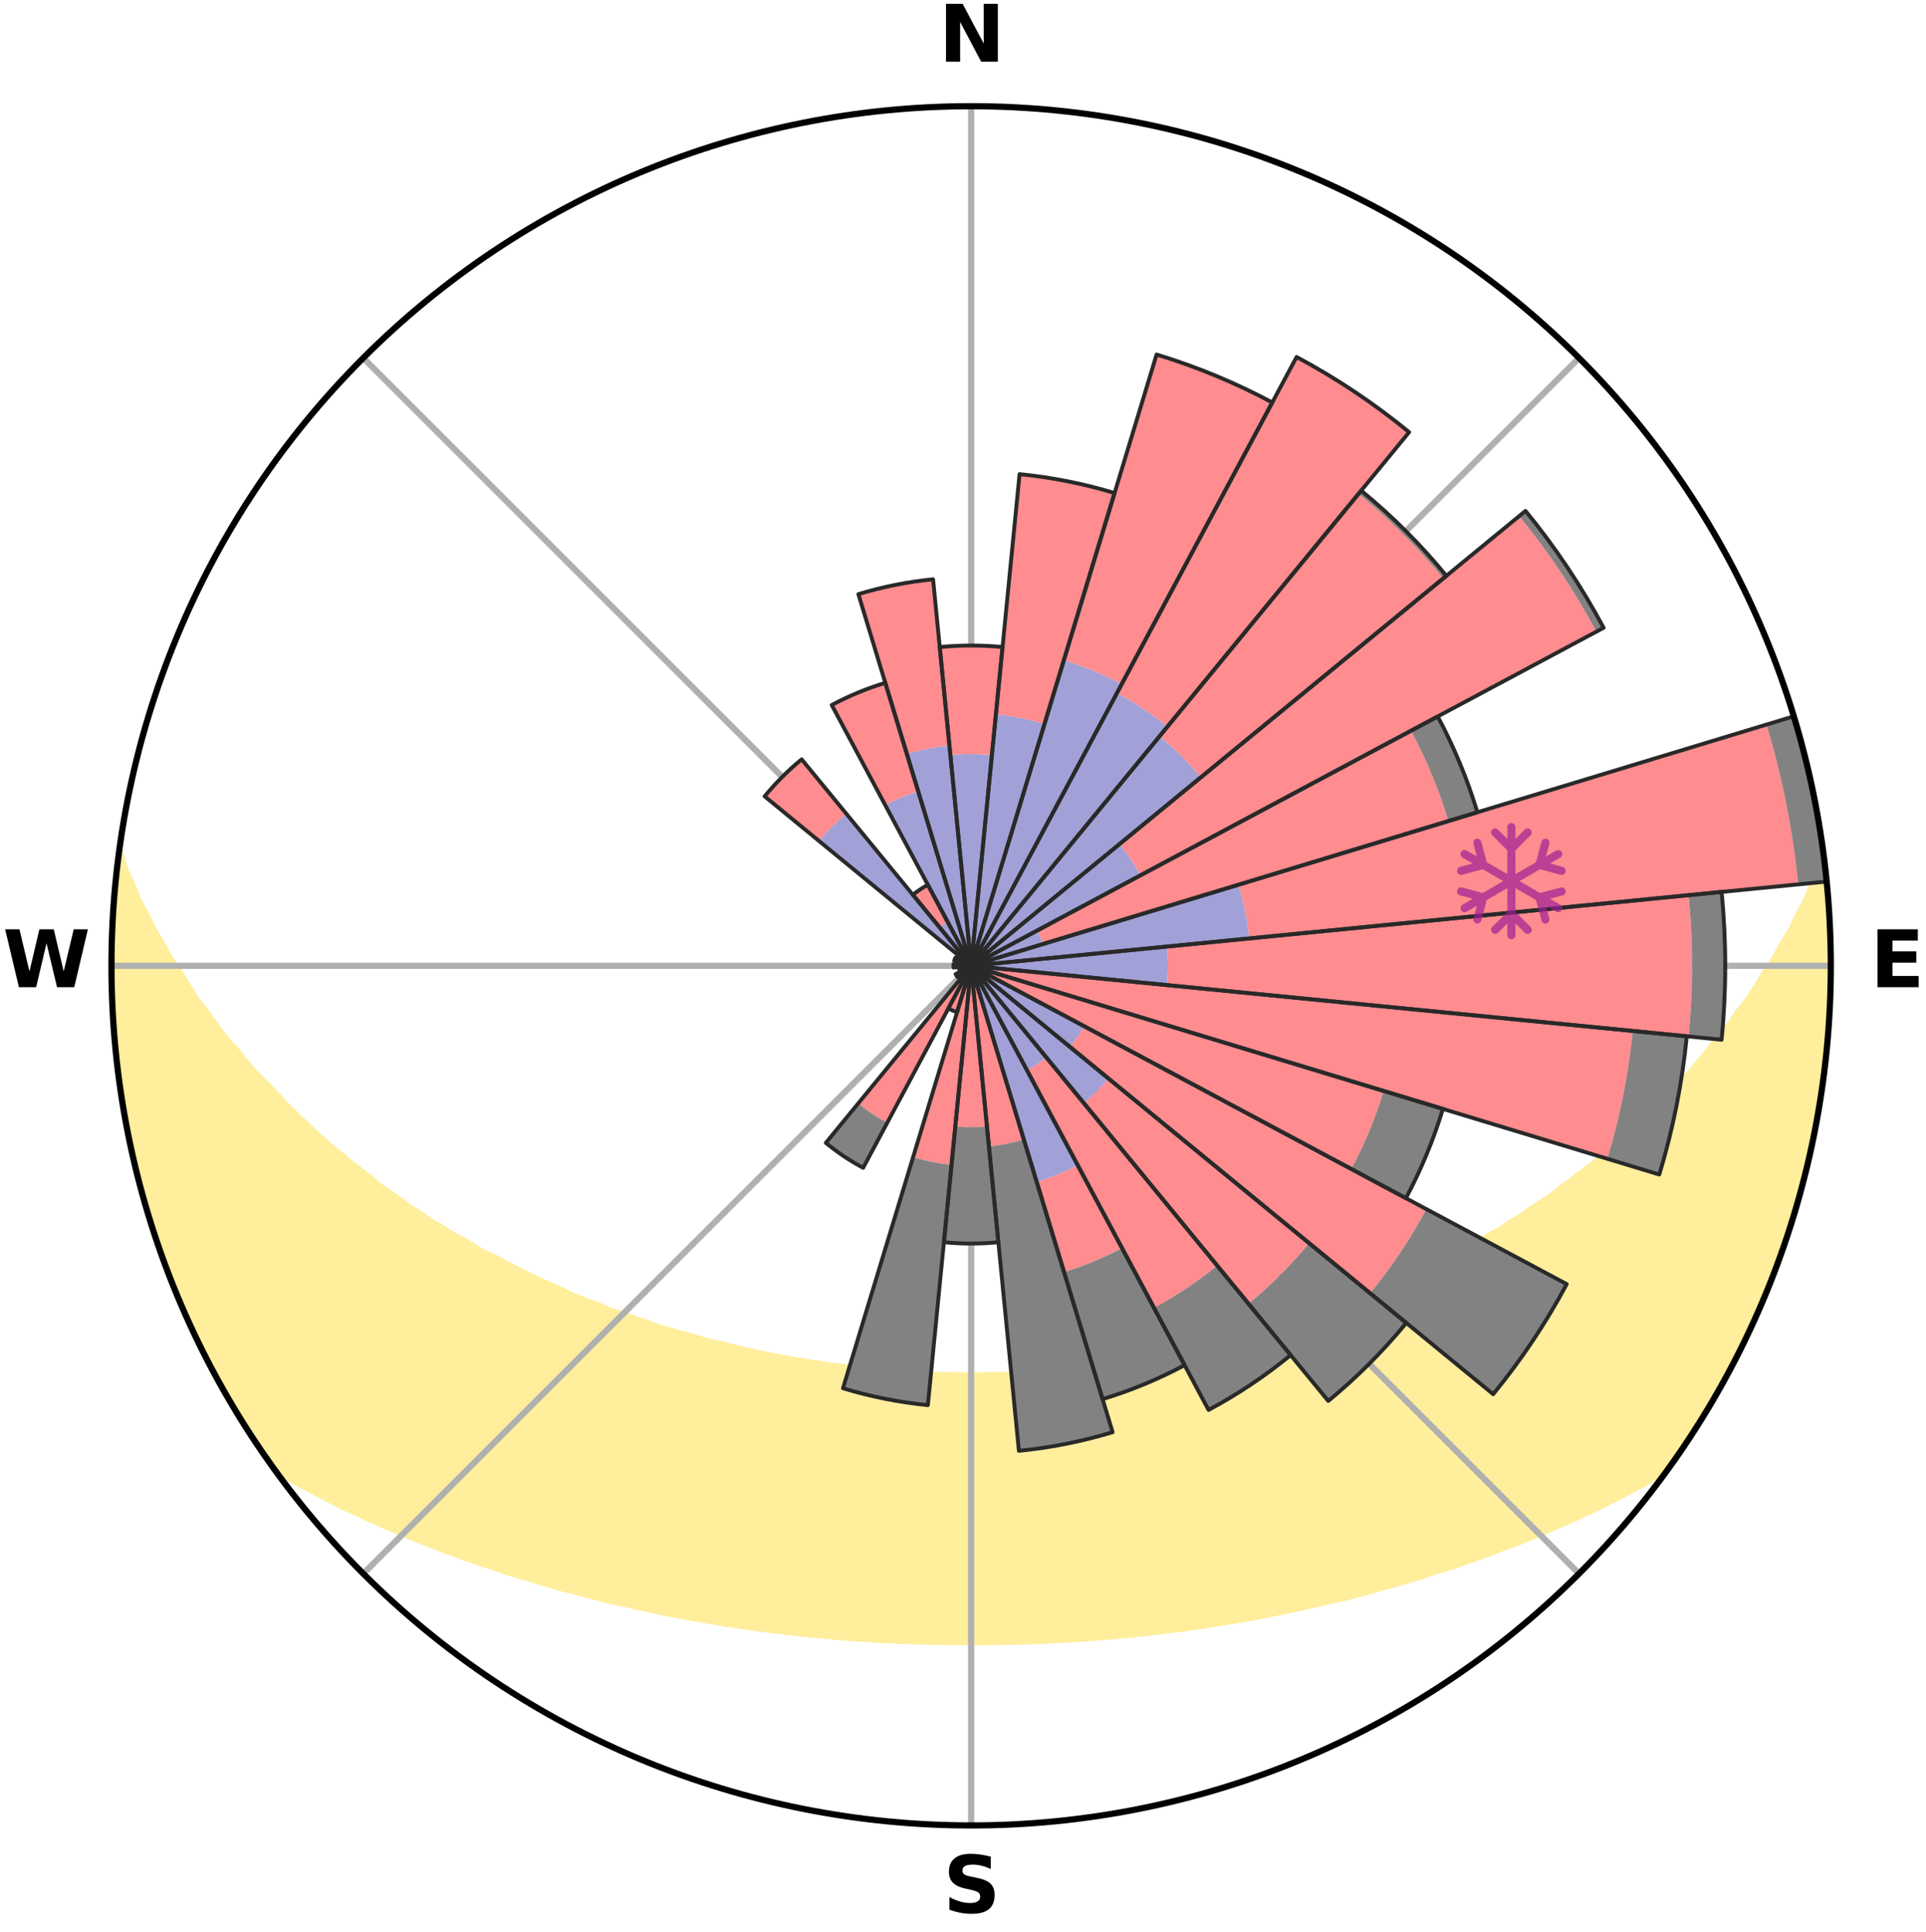<?xml version="1.0" encoding="utf-8" standalone="no"?>
<!DOCTYPE svg PUBLIC "-//W3C//DTD SVG 1.1//EN"
  "http://www.w3.org/Graphics/SVG/1.1/DTD/svg11.dtd">
<svg xmlns:xlink="http://www.w3.org/1999/xlink" width="248.41pt" height="249.158pt" viewBox="0 0 248.41 249.158" xmlns="http://www.w3.org/2000/svg" version="1.1">
 <title>Ski Rose for Spieljoch - Fügen</title>
 <defs>
  <style type="text/css">*{stroke-linejoin: round; stroke-linecap: butt}</style>
 </defs>
 <g id="figure_1">
  <g id="patch_1">
   <path d="M 0 249.158 
L 248.41 249.158 
L 248.41 0 
L 0 0 
z
" style="fill: #ffffff"/>
  </g>
  <g id="axes_1">
   <g id="patch_2">
    <path d="M 236.135 124.579 
C 236.135 110.018 233.267 95.599 227.695 82.147 
C 222.122 68.695 213.955 56.471 203.659 46.175 
C 193.363 35.879 181.139 27.711 167.687 22.139 
C 154.235 16.567 139.815 13.699 125.255 13.699 
C 110.694 13.699 96.275 16.567 82.823 22.139 
C 69.371 27.711 57.147 35.879 46.851 46.175 
C 36.555 56.471 28.387 68.695 22.815 82.147 
C 17.243 95.599 14.375 110.018 14.375 124.579 
C 14.375 139.14 17.243 153.559 22.815 167.011 
C 28.387 180.463 36.555 192.687 46.851 202.983 
C 57.147 213.279 69.371 221.447 82.823 227.019 
C 96.275 232.591 110.694 235.459 125.255 235.459 
C 139.815 235.459 154.235 232.591 167.687 227.019 
C 181.139 221.447 193.363 213.279 203.659 202.983 
C 213.955 192.687 222.122 180.463 227.695 167.011 
C 233.267 153.559 236.135 139.14 236.135 124.579 
M 125.255 124.579 
C 125.255 124.579 125.255 124.579 125.255 124.579 
C 125.255 124.579 125.255 124.579 125.255 124.579 
C 125.255 124.579 125.255 124.579 125.255 124.579 
C 125.255 124.579 125.255 124.579 125.255 124.579 
C 125.255 124.579 125.255 124.579 125.255 124.579 
C 125.255 124.579 125.255 124.579 125.255 124.579 
C 125.255 124.579 125.255 124.579 125.255 124.579 
C 125.255 124.579 125.255 124.579 125.255 124.579 
C 125.255 124.579 125.255 124.579 125.255 124.579 
C 125.255 124.579 125.255 124.579 125.255 124.579 
C 125.255 124.579 125.255 124.579 125.255 124.579 
C 125.255 124.579 125.255 124.579 125.255 124.579 
C 125.255 124.579 125.255 124.579 125.255 124.579 
C 125.255 124.579 125.255 124.579 125.255 124.579 
C 125.255 124.579 125.255 124.579 125.255 124.579 
C 125.255 124.579 125.255 124.579 125.255 124.579 
z
" style="fill: #ffffff"/>
   </g>
   <g id="PolyCollection_1">
    <defs>
     <path id="m962a50477d" d="M 235.312 -137.118 
L 234.78 -137.058 
L 233.872 -135.038 
L 233.075 -133.065 
L 232.021 -131.109 
L 231.114 -129.201 
L 229.959 -127.321 
L 228.968 -125.484 
L 227.735 -123.685 
L 226.673 -121.923 
L 225.579 -120.199 
L 224.25 -118.524 
L 223.098 -116.879 
L 221.714 -115.291 
L 220.512 -113.726 
L 219.285 -112.2 
L 218.037 -110.713 
L 216.565 -109.299 
L 215.277 -107.894 
L 213.972 -106.529 
L 212.65 -105.204 
L 211.312 -103.919 
L 209.96 -102.673 
L 208.596 -101.467 
L 207.22 -100.3 
L 205.834 -99.172 
L 204.439 -98.084 
L 203.037 -97.035 
L 201.629 -96.024 
L 200.395 -94.981 
L 198.975 -94.043 
L 197.552 -93.143 
L 196.3 -92.202 
L 194.873 -91.373 
L 193.613 -90.497 
L 192.185 -89.737 
L 190.921 -88.925 
L 189.655 -88.143 
L 188.233 -87.482 
L 186.968 -86.761 
L 185.703 -86.069 
L 184.44 -85.406 
L 183.178 -84.77 
L 181.919 -84.161 
L 180.663 -83.579 
L 179.412 -83.023 
L 178.165 -82.492 
L 176.924 -81.986 
L 175.688 -81.505 
L 174.46 -81.046 
L 173.351 -80.507 
L 172.133 -80.093 
L 170.924 -79.7 
L 169.825 -79.224 
L 168.63 -78.871 
L 167.539 -78.434 
L 166.359 -78.119 
L 165.277 -77.72 
L 164.198 -77.338 
L 163.042 -77.075 
L 161.973 -76.726 
L 160.909 -76.395 
L 159.78 -76.177 
L 158.728 -75.876 
L 157.681 -75.589 
L 156.638 -75.317 
L 155.601 -75.059 
L 154.515 -74.905 
L 153.491 -74.671 
L 152.473 -74.45 
L 151.459 -74.241 
L 150.451 -74.043 
L 149.448 -73.856 
L 148.451 -73.68 
L 147.459 -73.514 
L 146.472 -73.357 
L 145.49 -73.209 
L 144.513 -73.071 
L 143.564 -72.876 
L 142.594 -72.756 
L 141.63 -72.645 
L 140.669 -72.541 
L 139.713 -72.443 
L 138.761 -72.353 
L 137.814 -72.268 
L 136.879 -72.147 
L 135.936 -72.078 
L 134.997 -72.015 
L 134.061 -71.957 
L 133.132 -71.874 
L 132.199 -71.83 
L 131.269 -71.79 
L 130.341 -71.755 
L 129.416 -71.709 
L 128.49 -71.687 
L 127.565 -71.669 
L 126.641 -71.655 
L 125.717 -71.644 
L 124.793 -71.645 
L 123.869 -71.655 
L 122.945 -71.67 
L 122.02 -71.689 
L 121.095 -71.727 
L 120.169 -71.759 
L 119.241 -71.795 
L 118.311 -71.835 
L 117.383 -71.91 
L 116.45 -71.963 
L 115.514 -72.022 
L 114.575 -72.087 
L 113.642 -72.199 
L 112.698 -72.278 
L 111.751 -72.363 
L 110.799 -72.455 
L 109.844 -72.553 
L 108.902 -72.716 
L 107.94 -72.831 
L 106.974 -72.954 
L 106.002 -73.085 
L 105.026 -73.225 
L 104.044 -73.373 
L 103.058 -73.53 
L 102.066 -73.697 
L 101.07 -73.874 
L 100.067 -74.061 
L 99.06 -74.259 
L 98.047 -74.469 
L 97.029 -74.691 
L 96.006 -74.925 
L 94.978 -75.172 
L 93.945 -75.432 
L 92.906 -75.706 
L 91.797 -75.898 
L 90.746 -76.199 
L 89.69 -76.517 
L 88.631 -76.849 
L 87.487 -77.098 
L 86.416 -77.463 
L 85.254 -77.744 
L 84.173 -78.144 
L 83.088 -78.562 
L 81.904 -78.896 
L 80.811 -79.353 
L 79.611 -79.725 
L 78.403 -80.119 
L 77.3 -80.636 
L 76.079 -81.072 
L 74.852 -81.531 
L 73.618 -82.013 
L 72.505 -82.62 
L 71.263 -83.149 
L 70.016 -83.705 
L 68.765 -84.285 
L 67.511 -84.893 
L 66.254 -85.527 
L 64.995 -86.19 
L 63.735 -86.88 
L 62.321 -87.508 
L 61.058 -88.258 
L 59.796 -89.038 
L 58.373 -89.762 
L 57.113 -90.605 
L 55.688 -91.398 
L 54.435 -92.305 
L 53.012 -93.167 
L 51.769 -94.14 
L 50.353 -95.075 
L 48.941 -96.047 
L 47.719 -97.122 
L 46.321 -98.168 
L 44.931 -99.253 
L 43.549 -100.377 
L 42.177 -101.539 
L 40.816 -102.742 
L 39.468 -103.984 
L 38.134 -105.265 
L 36.815 -106.586 
L 35.513 -107.946 
L 34.229 -109.347 
L 32.761 -110.756 
L 31.515 -112.238 
L 30.292 -113.759 
L 28.887 -115.3 
L 27.711 -116.902 
L 26.562 -118.543 
L 25.235 -120.212 
L 24.144 -121.931 
L 23.083 -123.687 
L 21.852 -125.481 
L 20.861 -127.313 
L 19.707 -129.187 
L 18.799 -131.09 
L 17.741 -133.041 
L 16.939 -135.009 
L 16.019 -137.025 
L 15.366 -139.046 
L 15.366 -139.046 
L 15.366 -139.046 
L 15.234 -137.114 
L 14.891 -135.206 
L 14.755 -133.276 
L 14.652 -131.344 
L 14.654 -129.408 
L 14.44 -127.481 
L 14.435 -125.546 
L 14.537 -123.613 
L 14.42 -121.677 
L 14.511 -119.744 
L 14.634 -117.813 
L 14.866 -115.891 
L 14.955 -113.958 
L 15.091 -112.028 
L 15.337 -110.108 
L 15.696 -108.205 
L 15.915 -106.282 
L 16.254 -104.377 
L 16.622 -102.478 
L 17.02 -100.584 
L 17.449 -98.697 
L 17.907 -96.817 
L 18.484 -94.969 
L 19.003 -93.106 
L 19.553 -91.251 
L 20.133 -89.406 
L 20.744 -87.57 
L 21.473 -85.777 
L 22.145 -83.963 
L 22.827 -82.152 
L 23.647 -80.399 
L 24.413 -78.623 
L 25.213 -76.861 
L 26.033 -75.109 
L 26.904 -73.381 
L 27.88 -71.709 
L 28.754 -69.982 
L 29.755 -68.325 
L 30.735 -66.657 
L 31.746 -65.007 
L 32.802 -63.386 
L 33.877 -61.777 
L 34.99 -60.194 
L 36.615 -58.989 
L 38.419 -57.948 
L 40.249 -56.963 
L 42.09 -56.023 
L 43.881 -55.079 
L 45.737 -54.227 
L 47.535 -53.362 
L 49.385 -52.582 
L 51.181 -51.787 
L 52.975 -51.027 
L 54.765 -50.298 
L 56.551 -49.601 
L 58.331 -48.935 
L 60.105 -48.299 
L 61.873 -47.691 
L 63.634 -47.11 
L 65.35 -46.509 
L 67.096 -45.982 
L 68.834 -45.48 
L 70.528 -44.951 
L 72.219 -44.451 
L 73.933 -44.02 
L 75.607 -43.561 
L 77.278 -43.13 
L 78.938 -42.715 
L 80.618 -42.368 
L 82.266 -41.999 
L 83.905 -41.643 
L 85.518 -41.269 
L 87.146 -40.957 
L 88.765 -40.657 
L 90.379 -40.381 
L 91.983 -40.114 
L 93.569 -39.831 
L 95.163 -39.603 
L 96.748 -39.382 
L 98.319 -39.149 
L 99.895 -38.964 
L 101.456 -38.762 
L 103.018 -38.597 
L 104.571 -38.424 
L 106.126 -38.292 
L 107.67 -38.147 
L 109.211 -38.016 
L 110.752 -37.913 
L 112.287 -37.808 
L 113.819 -37.716 
L 115.351 -37.654 
L 116.878 -37.587 
L 118.404 -37.533 
L 119.928 -37.491 
L 121.451 -37.464 
L 122.973 -37.446 
L 124.494 -37.44 
L 126.015 -37.44 
L 127.537 -37.445 
L 129.058 -37.463 
L 130.581 -37.493 
L 132.106 -37.531 
L 133.631 -37.585 
L 135.159 -37.651 
L 136.689 -37.731 
L 138.223 -37.804 
L 139.759 -37.909 
L 141.296 -38.027 
L 142.841 -38.142 
L 144.385 -38.287 
L 145.94 -38.418 
L 147.493 -38.591 
L 149.056 -38.757 
L 150.617 -38.958 
L 152.193 -39.141 
L 153.764 -39.375 
L 155.349 -39.595 
L 156.929 -39.861 
L 158.53 -40.105 
L 160.134 -40.372 
L 161.749 -40.648 
L 163.351 -40.985 
L 164.975 -41.304 
L 166.61 -41.634 
L 168.248 -41.99 
L 169.897 -42.358 
L 171.55 -42.753 
L 173.238 -43.121 
L 174.909 -43.55 
L 176.583 -44.01 
L 178.268 -44.485 
L 179.99 -44.939 
L 181.683 -45.469 
L 183.422 -45.971 
L 185.132 -46.545 
L 186.886 -47.099 
L 188.647 -47.679 
L 190.415 -48.287 
L 192.189 -48.923 
L 193.92 -49.644 
L 195.756 -50.286 
L 197.547 -51.015 
L 199.34 -51.775 
L 201.137 -52.57 
L 202.987 -53.351 
L 204.785 -54.216 
L 206.642 -55.068 
L 208.434 -56.012 
L 210.273 -56.952 
L 212.104 -57.937 
L 213.852 -59.021 
L 215.512 -60.199 
L 216.631 -61.778 
L 217.711 -63.384 
L 218.742 -65.021 
L 219.756 -66.669 
L 220.788 -68.306 
L 221.724 -69.999 
L 222.667 -71.689 
L 223.569 -73.4 
L 224.4 -75.147 
L 225.299 -76.86 
L 226.127 -78.609 
L 226.859 -80.4 
L 227.64 -82.17 
L 228.374 -83.959 
L 229.061 -85.768 
L 229.762 -87.571 
L 230.349 -89.415 
L 231 -91.238 
L 231.546 -93.094 
L 231.996 -94.977 
L 232.533 -96.835 
L 233.067 -98.696 
L 233.391 -100.606 
L 233.84 -102.487 
L 234.23 -104.382 
L 234.602 -106.281 
L 234.76 -108.213 
L 235.051 -110.124 
L 235.303 -112.041 
L 235.511 -113.963 
L 235.689 -115.888 
L 235.829 -117.816 
L 235.931 -119.747 
L 235.999 -121.679 
L 236.032 -123.612 
L 236.03 -125.546 
L 235.993 -127.479 
L 235.923 -129.411 
L 235.819 -131.341 
L 235.682 -133.27 
L 235.512 -135.196 
L 235.312 -137.118 
z
" style="stroke: #ffee9c"/>
    </defs>
    <g clip-path="url(#pc52b4a05ed)">
     <use xlink:href="#m962a50477d" x="0" y="249.158" style="fill: #ffee9c; stroke: #ffee9c"/>
    </g>
   </g>
   <g id="matplotlib.axis_1">
    <g id="xtick_1">
     <g id="line2d_1">
      <path d="M 125.255 124.579 
L 125.255 13.699 
" clip-path="url(#pc52b4a05ed)" style="fill: none; stroke: #b0b0b0; stroke-width: 0.8; stroke-linecap: square"/>
     </g>
     <g id="text_1">
      <!-- N -->
      <g transform="translate(121.07 7.958) scale(0.1 -0.1)">
       <defs>
        <path id="DejaVuSans-Bold-4e" d="M 588 4666 
L 1931 4666 
L 3628 1466 
L 3628 4666 
L 4769 4666 
L 4769 0 
L 3425 0 
L 1728 3200 
L 1728 0 
L 588 0 
L 588 4666 
z
" transform="scale(0.016)"/>
       </defs>
       <use xlink:href="#DejaVuSans-Bold-4e"/>
      </g>
     </g>
    </g>
    <g id="xtick_2">
     <g id="line2d_2">
      <path d="M 125.255 124.579 
L 203.659 46.175 
" clip-path="url(#pc52b4a05ed)" style="fill: none; stroke: #b0b0b0; stroke-width: 0.8; stroke-linecap: square"/>
     </g>
    </g>
    <g id="xtick_3">
     <g id="line2d_3">
      <path d="M 125.255 124.579 
L 236.135 124.579 
" clip-path="url(#pc52b4a05ed)" style="fill: none; stroke: #b0b0b0; stroke-width: 0.8; stroke-linecap: square"/>
     </g>
     <g id="text_2">
      <!-- E -->
      <g transform="translate(241.219 127.338) scale(0.1 -0.1)">
       <defs>
        <path id="DejaVuSans-Bold-45" d="M 588 4666 
L 3834 4666 
L 3834 3756 
L 1791 3756 
L 1791 2888 
L 3713 2888 
L 3713 1978 
L 1791 1978 
L 1791 909 
L 3903 909 
L 3903 0 
L 588 0 
L 588 4666 
z
" transform="scale(0.016)"/>
       </defs>
       <use xlink:href="#DejaVuSans-Bold-45"/>
      </g>
     </g>
    </g>
    <g id="xtick_4">
     <g id="line2d_4">
      <path d="M 125.255 124.579 
L 203.659 202.983 
" clip-path="url(#pc52b4a05ed)" style="fill: none; stroke: #b0b0b0; stroke-width: 0.8; stroke-linecap: square"/>
     </g>
    </g>
    <g id="xtick_5">
     <g id="line2d_5">
      <path d="M 125.255 124.579 
L 125.255 235.459 
" clip-path="url(#pc52b4a05ed)" style="fill: none; stroke: #b0b0b0; stroke-width: 0.8; stroke-linecap: square"/>
     </g>
     <g id="text_3">
      <!-- S -->
      <g transform="translate(121.654 246.718) scale(0.1 -0.1)">
       <defs>
        <path id="DejaVuSans-Bold-53" d="M 3834 4519 
L 3834 3531 
Q 3450 3703 3084 3790 
Q 2719 3878 2394 3878 
Q 1963 3878 1756 3759 
Q 1550 3641 1550 3391 
Q 1550 3203 1689 3098 
Q 1828 2994 2194 2919 
L 2706 2816 
Q 3484 2659 3812 2340 
Q 4141 2022 4141 1434 
Q 4141 663 3683 286 
Q 3225 -91 2284 -91 
Q 1841 -91 1394 -6 
Q 947 78 500 244 
L 500 1259 
Q 947 1022 1364 901 
Q 1781 781 2169 781 
Q 2563 781 2772 912 
Q 2981 1044 2981 1288 
Q 2981 1506 2839 1625 
Q 2697 1744 2272 1838 
L 1806 1941 
Q 1106 2091 782 2419 
Q 459 2747 459 3303 
Q 459 4000 909 4375 
Q 1359 4750 2203 4750 
Q 2588 4750 2994 4692 
Q 3400 4634 3834 4519 
z
" transform="scale(0.016)"/>
       </defs>
       <use xlink:href="#DejaVuSans-Bold-53"/>
      </g>
     </g>
    </g>
    <g id="xtick_6">
     <g id="line2d_6">
      <path d="M 125.255 124.579 
L 46.851 202.983 
" clip-path="url(#pc52b4a05ed)" style="fill: none; stroke: #b0b0b0; stroke-width: 0.8; stroke-linecap: square"/>
     </g>
    </g>
    <g id="xtick_7">
     <g id="line2d_7">
      <path d="M 125.255 124.579 
L 14.375 124.579 
" clip-path="url(#pc52b4a05ed)" style="fill: none; stroke: #b0b0b0; stroke-width: 0.8; stroke-linecap: square"/>
     </g>
     <g id="text_4">
      <!-- W -->
      <g transform="translate(0.36 127.338) scale(0.1 -0.1)">
       <defs>
        <path id="DejaVuSans-Bold-57" d="M 191 4666 
L 1344 4666 
L 2150 1275 
L 2950 4666 
L 4109 4666 
L 4909 1275 
L 5716 4666 
L 6859 4666 
L 5759 0 
L 4372 0 
L 3525 3547 
L 2688 0 
L 1300 0 
L 191 4666 
z
" transform="scale(0.016)"/>
       </defs>
       <use xlink:href="#DejaVuSans-Bold-57"/>
      </g>
     </g>
    </g>
    <g id="xtick_8">
     <g id="line2d_8">
      <path d="M 125.255 124.579 
L 46.851 46.175 
" clip-path="url(#pc52b4a05ed)" style="fill: none; stroke: #b0b0b0; stroke-width: 0.8; stroke-linecap: square"/>
     </g>
    </g>
   </g>
   <g id="matplotlib.axis_2"/>
   <g id="patch_3">
    <path d="M 125.255 124.579 
C 125.255 124.579 125.255 124.579 125.255 124.579 
C 125.255 124.579 125.255 124.579 125.255 124.579 
L 125.255 124.579 
C 125.255 124.579 125.255 124.579 125.255 124.579 
C 125.255 124.579 125.255 124.579 125.255 124.579 
z
" clip-path="url(#pc52b4a05ed)" style="fill: #d9d9d9"/>
   </g>
   <g id="patch_4">
    <path d="M 125.255 124.579 
C 125.255 124.579 125.255 124.579 125.255 124.579 
C 125.255 124.579 125.255 124.579 125.255 124.579 
L 125.255 124.579 
C 125.255 124.579 125.255 124.579 125.255 124.579 
C 125.255 124.579 125.255 124.579 125.255 124.579 
z
" clip-path="url(#pc52b4a05ed)" style="fill: #d9d9d9"/>
   </g>
   <g id="patch_5">
    <path d="M 125.255 124.579 
C 125.255 124.579 125.255 124.579 125.255 124.579 
C 125.255 124.579 125.255 124.579 125.255 124.579 
L 125.255 124.579 
C 125.255 124.579 125.255 124.579 125.255 124.579 
C 125.255 124.579 125.255 124.579 125.255 124.579 
z
" clip-path="url(#pc52b4a05ed)" style="fill: #d9d9d9"/>
   </g>
   <g id="patch_6">
    <path d="M 125.255 124.579 
C 125.255 124.579 125.255 124.579 125.255 124.579 
C 125.255 124.579 125.255 124.579 125.255 124.579 
L 125.255 124.579 
C 125.255 124.579 125.255 124.579 125.255 124.579 
C 125.255 124.579 125.255 124.579 125.255 124.579 
z
" clip-path="url(#pc52b4a05ed)" style="fill: #d9d9d9"/>
   </g>
   <g id="patch_7">
    <path d="M 125.255 124.579 
C 125.255 124.579 125.255 124.579 125.255 124.579 
C 125.255 124.579 125.255 124.579 125.255 124.579 
L 125.255 124.579 
C 125.255 124.579 125.255 124.579 125.255 124.579 
C 125.255 124.579 125.255 124.579 125.255 124.579 
z
" clip-path="url(#pc52b4a05ed)" style="fill: #d9d9d9"/>
   </g>
   <g id="patch_8">
    <path d="M 125.255 124.579 
C 125.255 124.579 125.255 124.579 125.255 124.579 
C 125.255 124.579 125.255 124.579 125.255 124.579 
L 125.255 124.579 
C 125.255 124.579 125.255 124.579 125.255 124.579 
C 125.255 124.579 125.255 124.579 125.255 124.579 
z
" clip-path="url(#pc52b4a05ed)" style="fill: #d9d9d9"/>
   </g>
   <g id="patch_9">
    <path d="M 125.255 124.579 
C 125.255 124.579 125.255 124.579 125.255 124.579 
C 125.255 124.579 125.255 124.579 125.255 124.579 
L 125.255 124.579 
C 125.255 124.579 125.255 124.579 125.255 124.579 
C 125.255 124.579 125.255 124.579 125.255 124.579 
z
" clip-path="url(#pc52b4a05ed)" style="fill: #d9d9d9"/>
   </g>
   <g id="patch_10">
    <path d="M 125.255 124.579 
C 125.255 124.579 125.255 124.579 125.255 124.579 
C 125.255 124.579 125.255 124.579 125.255 124.579 
L 125.255 124.579 
C 125.255 124.579 125.255 124.579 125.255 124.579 
C 125.255 124.579 125.255 124.579 125.255 124.579 
z
" clip-path="url(#pc52b4a05ed)" style="fill: #d9d9d9"/>
   </g>
   <g id="patch_11">
    <path d="M 125.255 124.579 
C 125.255 124.579 125.255 124.579 125.255 124.579 
C 125.255 124.579 125.255 124.579 125.255 124.579 
L 125.255 124.579 
C 125.255 124.579 125.255 124.579 125.255 124.579 
C 125.255 124.579 125.255 124.579 125.255 124.579 
z
" clip-path="url(#pc52b4a05ed)" style="fill: #d9d9d9"/>
   </g>
   <g id="patch_12">
    <path d="M 125.255 124.579 
C 125.255 124.579 125.255 124.579 125.255 124.579 
C 125.255 124.579 125.255 124.579 125.255 124.579 
L 125.255 124.579 
C 125.255 124.579 125.255 124.579 125.255 124.579 
C 125.255 124.579 125.255 124.579 125.255 124.579 
z
" clip-path="url(#pc52b4a05ed)" style="fill: #d9d9d9"/>
   </g>
   <g id="patch_13">
    <path d="M 125.255 124.579 
C 125.255 124.579 125.255 124.579 125.255 124.579 
C 125.255 124.579 125.255 124.579 125.255 124.579 
L 125.255 124.579 
C 125.255 124.579 125.255 124.579 125.255 124.579 
C 125.255 124.579 125.255 124.579 125.255 124.579 
z
" clip-path="url(#pc52b4a05ed)" style="fill: #d9d9d9"/>
   </g>
   <g id="patch_14">
    <path d="M 125.255 124.579 
C 125.255 124.579 125.255 124.579 125.255 124.579 
C 125.255 124.579 125.255 124.579 125.255 124.579 
L 125.255 124.579 
C 125.255 124.579 125.255 124.579 125.255 124.579 
C 125.255 124.579 125.255 124.579 125.255 124.579 
z
" clip-path="url(#pc52b4a05ed)" style="fill: #d9d9d9"/>
   </g>
   <g id="patch_15">
    <path d="M 125.255 124.579 
C 125.255 124.579 125.255 124.579 125.255 124.579 
C 125.255 124.579 125.255 124.579 125.255 124.579 
L 125.255 124.579 
C 125.255 124.579 125.255 124.579 125.255 124.579 
C 125.255 124.579 125.255 124.579 125.255 124.579 
z
" clip-path="url(#pc52b4a05ed)" style="fill: #d9d9d9"/>
   </g>
   <g id="patch_16">
    <path d="M 125.255 124.579 
C 125.255 124.579 125.255 124.579 125.255 124.579 
C 125.255 124.579 125.255 124.579 125.255 124.579 
L 125.255 124.579 
C 125.255 124.579 125.255 124.579 125.255 124.579 
C 125.255 124.579 125.255 124.579 125.255 124.579 
z
" clip-path="url(#pc52b4a05ed)" style="fill: #d9d9d9"/>
   </g>
   <g id="patch_17">
    <path d="M 125.255 124.579 
C 125.255 124.579 125.255 124.579 125.255 124.579 
C 125.255 124.579 125.255 124.579 125.255 124.579 
L 125.255 124.579 
C 125.255 124.579 125.255 124.579 125.255 124.579 
C 125.255 124.579 125.255 124.579 125.255 124.579 
z
" clip-path="url(#pc52b4a05ed)" style="fill: #d9d9d9"/>
   </g>
   <g id="patch_18">
    <path d="M 125.255 124.579 
C 125.255 124.579 125.255 124.579 125.255 124.579 
C 125.255 124.579 125.255 124.579 125.255 124.579 
L 125.255 124.579 
C 125.255 124.579 125.255 124.579 125.255 124.579 
C 125.255 124.579 125.255 124.579 125.255 124.579 
z
" clip-path="url(#pc52b4a05ed)" style="fill: #d9d9d9"/>
   </g>
   <g id="patch_19">
    <path d="M 125.255 124.579 
C 125.255 124.579 125.255 124.579 125.255 124.579 
C 125.255 124.579 125.255 124.579 125.255 124.579 
L 125.255 124.579 
C 125.255 124.579 125.255 124.579 125.255 124.579 
C 125.255 124.579 125.255 124.579 125.255 124.579 
z
" clip-path="url(#pc52b4a05ed)" style="fill: #d9d9d9"/>
   </g>
   <g id="patch_20">
    <path d="M 125.255 124.579 
C 125.255 124.579 125.255 124.579 125.255 124.579 
C 125.255 124.579 125.255 124.579 125.255 124.579 
L 125.255 124.579 
C 125.255 124.579 125.255 124.579 125.255 124.579 
C 125.255 124.579 125.255 124.579 125.255 124.579 
z
" clip-path="url(#pc52b4a05ed)" style="fill: #d9d9d9"/>
   </g>
   <g id="patch_21">
    <path d="M 125.255 124.579 
C 125.255 124.579 125.255 124.579 125.255 124.579 
C 125.255 124.579 125.255 124.579 125.255 124.579 
L 125.255 124.579 
C 125.255 124.579 125.255 124.579 125.255 124.579 
C 125.255 124.579 125.255 124.579 125.255 124.579 
z
" clip-path="url(#pc52b4a05ed)" style="fill: #d9d9d9"/>
   </g>
   <g id="patch_22">
    <path d="M 125.255 124.579 
C 125.255 124.579 125.255 124.579 125.255 124.579 
C 125.255 124.579 125.255 124.579 125.255 124.579 
L 125.255 124.579 
C 125.255 124.579 125.255 124.579 125.255 124.579 
C 125.255 124.579 125.255 124.579 125.255 124.579 
z
" clip-path="url(#pc52b4a05ed)" style="fill: #d9d9d9"/>
   </g>
   <g id="patch_23">
    <path d="M 125.255 124.579 
C 125.255 124.579 125.255 124.579 125.255 124.579 
C 125.255 124.579 125.255 124.579 125.255 124.579 
L 125.255 124.579 
C 125.255 124.579 125.255 124.579 125.255 124.579 
C 125.255 124.579 125.255 124.579 125.255 124.579 
z
" clip-path="url(#pc52b4a05ed)" style="fill: #d9d9d9"/>
   </g>
   <g id="patch_24">
    <path d="M 125.255 124.579 
C 125.255 124.579 125.255 124.579 125.255 124.579 
C 125.255 124.579 125.255 124.579 125.255 124.579 
L 125.255 124.579 
C 125.255 124.579 125.255 124.579 125.255 124.579 
C 125.255 124.579 125.255 124.579 125.255 124.579 
z
" clip-path="url(#pc52b4a05ed)" style="fill: #d9d9d9"/>
   </g>
   <g id="patch_25">
    <path d="M 125.255 124.579 
C 125.255 124.579 125.255 124.579 125.255 124.579 
C 125.255 124.579 125.255 124.579 125.255 124.579 
L 125.255 124.579 
C 125.255 124.579 125.255 124.579 125.255 124.579 
C 125.255 124.579 125.255 124.579 125.255 124.579 
z
" clip-path="url(#pc52b4a05ed)" style="fill: #d9d9d9"/>
   </g>
   <g id="patch_26">
    <path d="M 125.255 124.579 
C 125.255 124.579 125.255 124.579 125.255 124.579 
C 125.255 124.579 125.255 124.579 125.255 124.579 
L 125.255 124.579 
C 125.255 124.579 125.255 124.579 125.255 124.579 
C 125.255 124.579 125.255 124.579 125.255 124.579 
z
" clip-path="url(#pc52b4a05ed)" style="fill: #d9d9d9"/>
   </g>
   <g id="patch_27">
    <path d="M 125.255 124.579 
C 125.255 124.579 125.255 124.579 125.255 124.579 
C 125.255 124.579 125.255 124.579 125.255 124.579 
L 125.255 124.579 
C 125.255 124.579 125.255 124.579 125.255 124.579 
C 125.255 124.579 125.255 124.579 125.255 124.579 
z
" clip-path="url(#pc52b4a05ed)" style="fill: #d9d9d9"/>
   </g>
   <g id="patch_28">
    <path d="M 125.255 124.579 
C 125.255 124.579 125.255 124.579 125.255 124.579 
C 125.255 124.579 125.255 124.579 125.255 124.579 
L 125.255 124.579 
C 125.255 124.579 125.255 124.579 125.255 124.579 
C 125.255 124.579 125.255 124.579 125.255 124.579 
z
" clip-path="url(#pc52b4a05ed)" style="fill: #d9d9d9"/>
   </g>
   <g id="patch_29">
    <path d="M 125.255 124.579 
C 125.255 124.579 125.255 124.579 125.255 124.579 
C 125.255 124.579 125.255 124.579 125.255 124.579 
L 125.255 124.579 
C 125.255 124.579 125.255 124.579 125.255 124.579 
C 125.255 124.579 125.255 124.579 125.255 124.579 
z
" clip-path="url(#pc52b4a05ed)" style="fill: #d9d9d9"/>
   </g>
   <g id="patch_30">
    <path d="M 125.255 124.579 
C 125.255 124.579 125.255 124.579 125.255 124.579 
C 125.255 124.579 125.255 124.579 125.255 124.579 
L 125.255 124.579 
C 125.255 124.579 125.255 124.579 125.255 124.579 
C 125.255 124.579 125.255 124.579 125.255 124.579 
z
" clip-path="url(#pc52b4a05ed)" style="fill: #d9d9d9"/>
   </g>
   <g id="patch_31">
    <path d="M 125.255 124.579 
C 125.255 124.579 125.255 124.579 125.255 124.579 
C 125.255 124.579 125.255 124.579 125.255 124.579 
L 125.255 124.579 
C 125.255 124.579 125.255 124.579 125.255 124.579 
C 125.255 124.579 125.255 124.579 125.255 124.579 
z
" clip-path="url(#pc52b4a05ed)" style="fill: #d9d9d9"/>
   </g>
   <g id="patch_32">
    <path d="M 125.255 124.579 
C 125.255 124.579 125.255 124.579 125.255 124.579 
C 125.255 124.579 125.255 124.579 125.255 124.579 
L 125.255 124.579 
C 125.255 124.579 125.255 124.579 125.255 124.579 
C 125.255 124.579 125.255 124.579 125.255 124.579 
z
" clip-path="url(#pc52b4a05ed)" style="fill: #d9d9d9"/>
   </g>
   <g id="patch_33">
    <path d="M 125.255 124.579 
C 125.255 124.579 125.255 124.579 125.255 124.579 
C 125.255 124.579 125.255 124.579 125.255 124.579 
L 125.255 124.579 
C 125.255 124.579 125.255 124.579 125.255 124.579 
C 125.255 124.579 125.255 124.579 125.255 124.579 
z
" clip-path="url(#pc52b4a05ed)" style="fill: #d9d9d9"/>
   </g>
   <g id="patch_34">
    <path d="M 125.255 124.579 
C 125.255 124.579 125.255 124.579 125.255 124.579 
C 125.255 124.579 125.255 124.579 125.255 124.579 
L 125.255 124.579 
C 125.255 124.579 125.255 124.579 125.255 124.579 
C 125.255 124.579 125.255 124.579 125.255 124.579 
z
" clip-path="url(#pc52b4a05ed)" style="fill: #d9d9d9"/>
   </g>
   <g id="patch_35">
    <path d="M 125.255 124.579 
C 125.255 124.579 125.255 124.579 125.255 124.579 
C 125.255 124.579 125.255 124.579 125.255 124.579 
L 127.931 97.404 
C 127.042 97.316 126.149 97.272 125.255 97.272 
C 124.361 97.272 123.468 97.316 122.578 97.404 
z
" clip-path="url(#pc52b4a05ed)" style="fill: #a1a1d8"/>
   </g>
   <g id="patch_36">
    <path d="M 125.255 124.579 
C 125.255 124.579 125.255 124.579 125.255 124.579 
C 125.255 124.579 125.255 124.579 125.255 124.579 
L 134.718 93.385 
C 133.697 93.075 132.661 92.815 131.614 92.607 
C 130.568 92.399 129.512 92.242 128.45 92.138 
z
" clip-path="url(#pc52b4a05ed)" style="fill: #a1a1d8"/>
   </g>
   <g id="patch_37">
    <path d="M 125.255 124.579 
C 125.255 124.579 125.255 124.579 125.255 124.579 
C 125.255 124.579 125.255 124.579 125.255 124.579 
L 144.671 88.253 
C 143.482 87.618 142.263 87.041 141.017 86.525 
C 139.772 86.009 138.502 85.554 137.212 85.163 
z
" clip-path="url(#pc52b4a05ed)" style="fill: #a1a1d8"/>
   </g>
   <g id="patch_38">
    <path d="M 125.255 124.579 
C 125.255 124.579 125.255 124.579 125.255 124.579 
C 125.255 124.579 125.255 124.579 125.255 124.579 
L 150.572 93.73 
C 149.563 92.901 148.513 92.122 147.427 91.397 
C 146.34 90.671 145.219 89.999 144.067 89.383 
z
" clip-path="url(#pc52b4a05ed)" style="fill: #a1a1d8"/>
   </g>
   <g id="patch_39">
    <path d="M 125.255 124.579 
C 125.255 124.579 125.255 124.579 125.255 124.579 
C 125.255 124.579 125.255 124.579 125.255 124.579 
L 154.872 100.273 
C 154.076 99.304 153.234 98.374 152.347 97.487 
C 151.46 96.6 150.53 95.758 149.561 94.962 
z
" clip-path="url(#pc52b4a05ed)" style="fill: #a1a1d8"/>
   </g>
   <g id="patch_40">
    <path d="M 125.255 124.579 
C 125.255 124.579 125.255 124.579 125.255 124.579 
C 125.255 124.579 125.255 124.579 125.255 124.579 
L 147.093 112.906 
C 146.711 112.192 146.294 111.496 145.844 110.822 
C 145.393 110.148 144.91 109.497 144.396 108.87 
z
" clip-path="url(#pc52b4a05ed)" style="fill: #a1a1d8"/>
   </g>
   <g id="patch_41">
    <path d="M 125.255 124.579 
C 125.255 124.579 125.255 124.579 125.255 124.579 
C 125.255 124.579 125.255 124.579 125.255 124.579 
L 134.51 121.772 
C 134.418 121.469 134.311 121.17 134.19 120.878 
C 134.069 120.586 133.933 120.299 133.784 120.02 
z
" clip-path="url(#pc52b4a05ed)" style="fill: #a1a1d8"/>
   </g>
   <g id="patch_42">
    <path d="M 125.255 124.579 
C 125.255 124.579 125.255 124.579 125.255 124.579 
C 125.255 124.579 125.255 124.579 125.255 124.579 
L 161.124 121.046 
C 161.008 119.872 160.835 118.705 160.605 117.548 
C 160.375 116.39 160.088 115.245 159.745 114.116 
z
" clip-path="url(#pc52b4a05ed)" style="fill: #a1a1d8"/>
   </g>
   <g id="patch_43">
    <path d="M 125.255 124.579 
C 125.255 124.579 125.255 124.579 125.255 124.579 
C 125.255 124.579 125.255 124.579 125.255 124.579 
L 150.516 127.067 
C 150.598 126.24 150.639 125.41 150.639 124.579 
C 150.639 123.748 150.598 122.918 150.516 122.091 
z
" clip-path="url(#pc52b4a05ed)" style="fill: #a1a1d8"/>
   </g>
   <g id="patch_44">
    <path d="M 125.255 124.579 
C 125.255 124.579 125.255 124.579 125.255 124.579 
C 125.255 124.579 125.255 124.579 125.255 124.579 
L 128.704 125.625 
C 128.738 125.512 128.767 125.398 128.79 125.282 
C 128.813 125.167 128.83 125.05 128.842 124.932 
z
" clip-path="url(#pc52b4a05ed)" style="fill: #a1a1d8"/>
   </g>
   <g id="patch_45">
    <path d="M 125.255 124.579 
C 125.255 124.579 125.255 124.579 125.255 124.579 
C 125.255 124.579 125.255 124.579 125.255 124.579 
L 125.255 124.579 
C 125.255 124.579 125.255 124.579 125.255 124.579 
C 125.255 124.579 125.255 124.579 125.255 124.579 
z
" clip-path="url(#pc52b4a05ed)" style="fill: #a1a1d8"/>
   </g>
   <g id="patch_46">
    <path d="M 125.255 124.579 
C 125.255 124.579 125.255 124.579 125.255 124.579 
C 125.255 124.579 125.255 124.579 125.255 124.579 
L 138.022 135.057 
C 138.365 134.639 138.688 134.205 138.988 133.755 
C 139.288 133.306 139.567 132.842 139.821 132.365 
z
" clip-path="url(#pc52b4a05ed)" style="fill: #a1a1d8"/>
   </g>
   <g id="patch_47">
    <path d="M 125.255 124.579 
C 125.255 124.579 125.255 124.579 125.255 124.579 
C 125.255 124.579 125.255 124.579 125.255 124.579 
L 139.788 142.288 
C 140.368 141.812 140.924 141.308 141.454 140.778 
C 141.984 140.248 142.488 139.692 142.964 139.112 
z
" clip-path="url(#pc52b4a05ed)" style="fill: #a1a1d8"/>
   </g>
   <g id="patch_48">
    <path d="M 125.255 124.579 
C 125.255 124.579 125.255 124.579 125.255 124.579 
C 125.255 124.579 125.255 124.579 125.255 124.579 
L 132.463 138.065 
C 132.905 137.829 133.334 137.572 133.75 137.294 
C 134.167 137.015 134.569 136.717 134.956 136.4 
z
" clip-path="url(#pc52b4a05ed)" style="fill: #a1a1d8"/>
   </g>
   <g id="patch_49">
    <path d="M 125.255 124.579 
C 125.255 124.579 125.255 124.579 125.255 124.579 
C 125.255 124.579 125.255 124.579 125.255 124.579 
L 133.716 152.472 
C 134.629 152.195 135.528 151.873 136.409 151.508 
C 137.291 151.143 138.154 150.735 138.995 150.285 
z
" clip-path="url(#pc52b4a05ed)" style="fill: #a1a1d8"/>
   </g>
   <g id="patch_50">
    <path d="M 125.255 124.579 
C 125.255 124.579 125.255 124.579 125.255 124.579 
C 125.255 124.579 125.255 124.579 125.255 124.579 
L 125.255 124.579 
C 125.255 124.579 125.255 124.579 125.255 124.579 
C 125.255 124.579 125.255 124.579 125.255 124.579 
z
" clip-path="url(#pc52b4a05ed)" style="fill: #a1a1d8"/>
   </g>
   <g id="patch_51">
    <path d="M 125.255 124.579 
C 125.255 124.579 125.255 124.579 125.255 124.579 
C 125.255 124.579 125.255 124.579 125.255 124.579 
L 125.255 124.579 
C 125.255 124.579 125.255 124.579 125.255 124.579 
C 125.255 124.579 125.255 124.579 125.255 124.579 
z
" clip-path="url(#pc52b4a05ed)" style="fill: #a1a1d8"/>
   </g>
   <g id="patch_52">
    <path d="M 125.255 124.579 
C 125.255 124.579 125.255 124.579 125.255 124.579 
C 125.255 124.579 125.255 124.579 125.255 124.579 
L 125.255 124.579 
C 125.255 124.579 125.255 124.579 125.255 124.579 
C 125.255 124.579 125.255 124.579 125.255 124.579 
z
" clip-path="url(#pc52b4a05ed)" style="fill: #a1a1d8"/>
   </g>
   <g id="patch_53">
    <path d="M 125.255 124.579 
C 125.255 124.579 125.255 124.579 125.255 124.579 
C 125.255 124.579 125.255 124.579 125.255 124.579 
L 125.255 124.579 
C 125.255 124.579 125.255 124.579 125.255 124.579 
C 125.255 124.579 125.255 124.579 125.255 124.579 
z
" clip-path="url(#pc52b4a05ed)" style="fill: #a1a1d8"/>
   </g>
   <g id="patch_54">
    <path d="M 125.255 124.579 
C 125.255 124.579 125.255 124.579 125.255 124.579 
C 125.255 124.579 125.255 124.579 125.255 124.579 
L 125.255 124.579 
C 125.255 124.579 125.255 124.579 125.255 124.579 
C 125.255 124.579 125.255 124.579 125.255 124.579 
z
" clip-path="url(#pc52b4a05ed)" style="fill: #a1a1d8"/>
   </g>
   <g id="patch_55">
    <path d="M 125.255 124.579 
C 125.255 124.579 125.255 124.579 125.255 124.579 
C 125.255 124.579 125.255 124.579 125.255 124.579 
L 125.255 124.579 
C 125.255 124.579 125.255 124.579 125.255 124.579 
C 125.255 124.579 125.255 124.579 125.255 124.579 
z
" clip-path="url(#pc52b4a05ed)" style="fill: #a1a1d8"/>
   </g>
   <g id="patch_56">
    <path d="M 125.255 124.579 
C 125.255 124.579 125.255 124.579 125.255 124.579 
C 125.255 124.579 125.255 124.579 125.255 124.579 
L 125.255 124.579 
C 125.255 124.579 125.255 124.579 125.255 124.579 
C 125.255 124.579 125.255 124.579 125.255 124.579 
z
" clip-path="url(#pc52b4a05ed)" style="fill: #a1a1d8"/>
   </g>
   <g id="patch_57">
    <path d="M 125.255 124.579 
C 125.255 124.579 125.255 124.579 125.255 124.579 
C 125.255 124.579 125.255 124.579 125.255 124.579 
L 125.255 124.579 
C 125.255 124.579 125.255 124.579 125.255 124.579 
C 125.255 124.579 125.255 124.579 125.255 124.579 
z
" clip-path="url(#pc52b4a05ed)" style="fill: #a1a1d8"/>
   </g>
   <g id="patch_58">
    <path d="M 125.255 124.579 
C 125.255 124.579 125.255 124.579 125.255 124.579 
C 125.255 124.579 125.255 124.579 125.255 124.579 
L 123.651 124.737 
C 123.656 124.79 123.664 124.842 123.674 124.894 
C 123.684 124.945 123.697 124.996 123.712 125.047 
z
" clip-path="url(#pc52b4a05ed)" style="fill: #a1a1d8"/>
   </g>
   <g id="patch_59">
    <path d="M 125.255 124.579 
C 125.255 124.579 125.255 124.579 125.255 124.579 
C 125.255 124.579 125.255 124.579 125.255 124.579 
L 125.255 124.579 
C 125.255 124.579 125.255 124.579 125.255 124.579 
C 125.255 124.579 125.255 124.579 125.255 124.579 
z
" clip-path="url(#pc52b4a05ed)" style="fill: #a1a1d8"/>
   </g>
   <g id="patch_60">
    <path d="M 125.255 124.579 
C 125.255 124.579 125.255 124.579 125.255 124.579 
C 125.255 124.579 125.255 124.579 125.255 124.579 
L 125.255 124.579 
C 125.255 124.579 125.255 124.579 125.255 124.579 
C 125.255 124.579 125.255 124.579 125.255 124.579 
z
" clip-path="url(#pc52b4a05ed)" style="fill: #a1a1d8"/>
   </g>
   <g id="patch_61">
    <path d="M 125.255 124.579 
C 125.255 124.579 125.255 124.579 125.255 124.579 
C 125.255 124.579 125.255 124.579 125.255 124.579 
L 125.255 124.579 
C 125.255 124.579 125.255 124.579 125.255 124.579 
C 125.255 124.579 125.255 124.579 125.255 124.579 
z
" clip-path="url(#pc52b4a05ed)" style="fill: #a1a1d8"/>
   </g>
   <g id="patch_62">
    <path d="M 125.255 124.579 
C 125.255 124.579 125.255 124.579 125.255 124.579 
C 125.255 124.579 125.255 124.579 125.255 124.579 
L 125.255 124.579 
C 125.255 124.579 125.255 124.579 125.255 124.579 
C 125.255 124.579 125.255 124.579 125.255 124.579 
z
" clip-path="url(#pc52b4a05ed)" style="fill: #a1a1d8"/>
   </g>
   <g id="patch_63">
    <path d="M 125.255 124.579 
C 125.255 124.579 125.255 124.579 125.255 124.579 
C 125.255 124.579 125.255 124.579 125.255 124.579 
L 109.152 104.957 
C 108.509 105.484 107.893 106.043 107.306 106.63 
C 106.718 107.218 106.16 107.833 105.633 108.476 
z
" clip-path="url(#pc52b4a05ed)" style="fill: #a1a1d8"/>
   </g>
   <g id="patch_64">
    <path d="M 125.255 124.579 
C 125.255 124.579 125.255 124.579 125.255 124.579 
C 125.255 124.579 125.255 124.579 125.255 124.579 
L 122.216 118.893 
C 122.029 118.992 121.848 119.101 121.673 119.218 
C 121.497 119.335 121.328 119.461 121.165 119.595 
z
" clip-path="url(#pc52b4a05ed)" style="fill: #a1a1d8"/>
   </g>
   <g id="patch_65">
    <path d="M 125.255 124.579 
C 125.255 124.579 125.255 124.579 125.255 124.579 
C 125.255 124.579 125.255 124.579 125.255 124.579 
L 118.426 102.068 
C 117.689 102.291 116.964 102.551 116.252 102.845 
C 115.541 103.14 114.845 103.469 114.165 103.832 
z
" clip-path="url(#pc52b4a05ed)" style="fill: #a1a1d8"/>
   </g>
   <g id="patch_66">
    <path d="M 125.255 124.579 
C 125.255 124.579 125.255 124.579 125.255 124.579 
C 125.255 124.579 125.255 124.579 125.255 124.579 
L 122.455 96.154 
C 121.525 96.246 120.6 96.383 119.683 96.565 
C 118.766 96.748 117.858 96.975 116.964 97.246 
z
" clip-path="url(#pc52b4a05ed)" style="fill: #a1a1d8"/>
   </g>
   <g id="patch_67">
    <path d="M 122.578 97.404 
C 123.468 97.316 124.361 97.272 125.255 97.272 
C 126.149 97.272 127.042 97.316 127.931 97.404 
L 129.304 83.462 
C 127.959 83.33 126.607 83.264 125.255 83.264 
C 123.903 83.264 122.551 83.33 121.205 83.462 
z
" clip-path="url(#pc52b4a05ed)" style="fill: #ff8c8e"/>
   </g>
   <g id="patch_68">
    <path d="M 128.45 92.138 
C 129.512 92.242 130.568 92.399 131.614 92.607 
C 132.661 92.815 133.697 93.075 134.718 93.385 
L 143.753 63.598 
C 141.757 62.992 139.733 62.485 137.687 62.078 
C 135.641 61.672 133.577 61.365 131.501 61.161 
z
" clip-path="url(#pc52b4a05ed)" style="fill: #ff8c8e"/>
   </g>
   <g id="patch_69">
    <path d="M 137.212 85.163 
C 138.502 85.554 139.772 86.009 141.017 86.525 
C 142.263 87.041 143.482 87.618 144.671 88.253 
L 164.096 51.913 
C 161.717 50.642 159.278 49.488 156.786 48.456 
C 154.294 47.424 151.754 46.515 149.173 45.732 
z
" clip-path="url(#pc52b4a05ed)" style="fill: #ff8c8e"/>
   </g>
   <g id="patch_70">
    <path d="M 144.067 89.383 
C 145.219 89.999 146.34 90.671 147.427 91.397 
C 148.513 92.122 149.563 92.901 150.572 93.73 
L 181.728 55.767 
C 179.475 53.918 177.134 52.182 174.711 50.563 
C 172.288 48.944 169.788 47.445 167.218 46.072 
z
" clip-path="url(#pc52b4a05ed)" style="fill: #ff8c8e"/>
   </g>
   <g id="patch_71">
    <path d="M 149.561 94.962 
C 150.53 95.758 151.46 96.6 152.347 97.487 
C 153.234 98.374 154.076 99.304 154.872 100.273 
L 186.156 74.599 
C 184.52 72.606 182.787 70.694 180.964 68.87 
C 179.14 67.047 177.228 65.314 175.235 63.678 
z
" clip-path="url(#pc52b4a05ed)" style="fill: #ff8c8e"/>
   </g>
   <g id="patch_72">
    <path d="M 144.396 108.87 
C 144.91 109.497 145.393 110.148 145.844 110.822 
C 146.294 111.496 146.711 112.192 147.093 112.906 
L 205.895 81.476 
C 204.485 78.836 202.945 76.268 201.282 73.779 
C 199.62 71.291 197.836 68.885 195.937 66.572 
z
" clip-path="url(#pc52b4a05ed)" style="fill: #ff8c8e"/>
   </g>
   <g id="patch_73">
    <path d="M 133.784 120.02 
C 133.933 120.299 134.069 120.586 134.19 120.878 
C 134.311 121.17 134.418 121.469 134.51 121.772 
L 186.818 105.904 
C 186.207 103.889 185.497 101.905 184.691 99.96 
C 183.886 98.014 182.985 96.109 181.992 94.252 
z
" clip-path="url(#pc52b4a05ed)" style="fill: #ff8c8e"/>
   </g>
   <g id="patch_74">
    <path d="M 159.745 114.116 
C 160.088 115.245 160.375 116.39 160.605 117.548 
C 160.835 118.705 161.008 119.872 161.124 121.046 
L 231.925 114.073 
C 231.581 110.581 231.066 107.109 230.382 103.668 
C 229.697 100.227 228.844 96.822 227.826 93.464 
z
" clip-path="url(#pc52b4a05ed)" style="fill: #ff8c8e"/>
   </g>
   <g id="patch_75">
    <path d="M 150.516 122.091 
C 150.598 122.918 150.639 123.748 150.639 124.579 
C 150.639 125.41 150.598 126.24 150.516 127.067 
L 217.794 133.693 
C 218.092 130.664 218.242 127.623 218.242 124.579 
C 218.242 121.535 218.092 118.494 217.794 115.465 
z
" clip-path="url(#pc52b4a05ed)" style="fill: #ff8c8e"/>
   </g>
   <g id="patch_76">
    <path d="M 128.842 124.932 
C 128.83 125.05 128.813 125.167 128.79 125.282 
C 128.767 125.398 128.738 125.512 128.704 125.625 
L 207.311 149.47 
C 208.125 146.785 208.808 144.06 209.355 141.308 
C 209.903 138.555 210.315 135.777 210.59 132.984 
z
" clip-path="url(#pc52b4a05ed)" style="fill: #ff8c8e"/>
   </g>
   <g id="patch_77">
    <path d="M 125.255 124.579 
C 125.255 124.579 125.255 124.579 125.255 124.579 
C 125.255 124.579 125.255 124.579 125.255 124.579 
L 174.293 150.791 
C 175.151 149.185 175.93 147.539 176.626 145.858 
C 177.323 144.176 177.936 142.462 178.464 140.72 
z
" clip-path="url(#pc52b4a05ed)" style="fill: #ff8c8e"/>
   </g>
   <g id="patch_78">
    <path d="M 139.821 132.365 
C 139.567 132.842 139.288 133.306 138.988 133.755 
C 138.688 134.205 138.365 134.639 138.022 135.057 
L 176.719 166.815 
C 178.102 165.13 179.4 163.379 180.611 161.567 
C 181.822 159.755 182.943 157.885 183.97 155.963 
z
" clip-path="url(#pc52b4a05ed)" style="fill: #ff8c8e"/>
   </g>
   <g id="patch_79">
    <path d="M 142.964 139.112 
C 142.488 139.692 141.984 140.248 141.454 140.778 
C 140.924 141.308 140.368 141.812 139.788 142.288 
L 161.03 168.171 
C 162.457 167 163.825 165.76 165.13 164.455 
C 166.436 163.149 167.676 161.781 168.847 160.354 
z
" clip-path="url(#pc52b4a05ed)" style="fill: #ff8c8e"/>
   </g>
   <g id="patch_80">
    <path d="M 134.956 136.4 
C 134.569 136.717 134.167 137.015 133.75 137.294 
C 133.334 137.572 132.905 137.829 132.463 138.065 
L 148.834 168.693 
C 150.278 167.921 151.683 167.079 153.044 166.169 
C 154.406 165.26 155.722 164.284 156.987 163.245 
z
" clip-path="url(#pc52b4a05ed)" style="fill: #ff8c8e"/>
   </g>
   <g id="patch_81">
    <path d="M 138.995 150.285 
C 138.154 150.735 137.291 151.143 136.409 151.508 
C 135.528 151.873 134.629 152.195 133.716 152.472 
L 137.239 164.085 
C 138.532 163.693 139.805 163.238 141.054 162.721 
C 142.302 162.203 143.524 161.625 144.716 160.988 
z
" clip-path="url(#pc52b4a05ed)" style="fill: #ff8c8e"/>
   </g>
   <g id="patch_82">
    <path d="M 125.255 124.579 
C 125.255 124.579 125.255 124.579 125.255 124.579 
C 125.255 124.579 125.255 124.579 125.255 124.579 
L 127.55 147.88 
C 128.312 147.805 129.071 147.692 129.823 147.543 
C 130.574 147.393 131.318 147.207 132.052 146.985 
z
" clip-path="url(#pc52b4a05ed)" style="fill: #ff8c8e"/>
   </g>
   <g id="patch_83">
    <path d="M 125.255 124.579 
C 125.255 124.579 125.255 124.579 125.255 124.579 
C 125.255 124.579 125.255 124.579 125.255 124.579 
L 123.213 145.309 
C 123.892 145.376 124.573 145.409 125.255 145.409 
C 125.937 145.409 126.618 145.376 127.297 145.309 
z
" clip-path="url(#pc52b4a05ed)" style="fill: #ff8c8e"/>
   </g>
   <g id="patch_84">
    <path d="M 125.255 124.579 
C 125.255 124.579 125.255 124.579 125.255 124.579 
C 125.255 124.579 125.255 124.579 125.255 124.579 
L 117.768 149.259 
C 118.576 149.504 119.396 149.709 120.223 149.873 
C 121.051 150.038 121.887 150.162 122.727 150.245 
z
" clip-path="url(#pc52b4a05ed)" style="fill: #ff8c8e"/>
   </g>
   <g id="patch_85">
    <path d="M 125.255 124.579 
C 125.255 124.579 125.255 124.579 125.255 124.579 
C 125.255 124.579 125.255 124.579 125.255 124.579 
L 122.312 130.085 
C 122.492 130.181 122.677 130.268 122.866 130.347 
C 123.055 130.425 123.247 130.494 123.443 130.553 
z
" clip-path="url(#pc52b4a05ed)" style="fill: #ff8c8e"/>
   </g>
   <g id="patch_86">
    <path d="M 125.255 124.579 
C 125.255 124.579 125.255 124.579 125.255 124.579 
C 125.255 124.579 125.255 124.579 125.255 124.579 
L 110.686 142.332 
C 111.267 142.809 111.871 143.257 112.496 143.674 
C 113.121 144.092 113.766 144.479 114.429 144.833 
z
" clip-path="url(#pc52b4a05ed)" style="fill: #ff8c8e"/>
   </g>
   <g id="patch_87">
    <path d="M 125.255 124.579 
C 125.255 124.579 125.255 124.579 125.255 124.579 
C 125.255 124.579 125.255 124.579 125.255 124.579 
L 125.255 124.579 
C 125.255 124.579 125.255 124.579 125.255 124.579 
C 125.255 124.579 125.255 124.579 125.255 124.579 
z
" clip-path="url(#pc52b4a05ed)" style="fill: #ff8c8e"/>
   </g>
   <g id="patch_88">
    <path d="M 125.255 124.579 
C 125.255 124.579 125.255 124.579 125.255 124.579 
C 125.255 124.579 125.255 124.579 125.255 124.579 
L 123.244 125.654 
C 123.28 125.719 123.318 125.783 123.359 125.846 
C 123.401 125.908 123.445 125.968 123.493 126.025 
z
" clip-path="url(#pc52b4a05ed)" style="fill: #ff8c8e"/>
   </g>
   <g id="patch_89">
    <path d="M 125.255 124.579 
C 125.255 124.579 125.255 124.579 125.255 124.579 
C 125.255 124.579 125.255 124.579 125.255 124.579 
L 125.255 124.579 
C 125.255 124.579 125.255 124.579 125.255 124.579 
C 125.255 124.579 125.255 124.579 125.255 124.579 
z
" clip-path="url(#pc52b4a05ed)" style="fill: #ff8c8e"/>
   </g>
   <g id="patch_90">
    <path d="M 123.712 125.047 
C 123.697 124.996 123.684 124.945 123.674 124.894 
C 123.664 124.842 123.656 124.79 123.651 124.737 
L 123.651 124.737 
C 123.656 124.79 123.664 124.842 123.674 124.894 
C 123.684 124.945 123.697 124.996 123.712 125.047 
z
" clip-path="url(#pc52b4a05ed)" style="fill: #ff8c8e"/>
   </g>
   <g id="patch_91">
    <path d="M 125.255 124.579 
C 125.255 124.579 125.255 124.579 125.255 124.579 
C 125.255 124.579 125.255 124.579 125.255 124.579 
L 122.986 124.356 
C 122.979 124.43 122.975 124.504 122.975 124.579 
C 122.975 124.654 122.979 124.728 122.986 124.802 
z
" clip-path="url(#pc52b4a05ed)" style="fill: #ff8c8e"/>
   </g>
   <g id="patch_92">
    <path d="M 125.255 124.579 
C 125.255 124.579 125.255 124.579 125.255 124.579 
C 125.255 124.579 125.255 124.579 125.255 124.579 
L 125.255 124.579 
C 125.255 124.579 125.255 124.579 125.255 124.579 
C 125.255 124.579 125.255 124.579 125.255 124.579 
z
" clip-path="url(#pc52b4a05ed)" style="fill: #ff8c8e"/>
   </g>
   <g id="patch_93">
    <path d="M 125.255 124.579 
C 125.255 124.579 125.255 124.579 125.255 124.579 
C 125.255 124.579 125.255 124.579 125.255 124.579 
L 123.244 123.504 
C 123.209 123.57 123.177 123.638 123.149 123.707 
C 123.12 123.776 123.095 123.846 123.073 123.917 
z
" clip-path="url(#pc52b4a05ed)" style="fill: #ff8c8e"/>
   </g>
   <g id="patch_94">
    <path d="M 125.255 124.579 
C 125.255 124.579 125.255 124.579 125.255 124.579 
C 125.255 124.579 125.255 124.579 125.255 124.579 
L 125.255 124.579 
C 125.255 124.579 125.255 124.579 125.255 124.579 
C 125.255 124.579 125.255 124.579 125.255 124.579 
z
" clip-path="url(#pc52b4a05ed)" style="fill: #ff8c8e"/>
   </g>
   <g id="patch_95">
    <path d="M 105.633 108.476 
C 106.16 107.833 106.718 107.218 107.306 106.63 
C 107.893 106.043 108.509 105.484 109.152 104.957 
L 103.395 97.943 
C 102.523 98.658 101.687 99.416 100.889 100.214 
C 100.092 101.011 99.334 101.847 98.619 102.719 
z
" clip-path="url(#pc52b4a05ed)" style="fill: #ff8c8e"/>
   </g>
   <g id="patch_96">
    <path d="M 121.165 119.595 
C 121.328 119.461 121.497 119.335 121.673 119.218 
C 121.848 119.101 122.029 118.992 122.216 118.893 
L 119.671 114.133 
C 119.329 114.316 118.997 114.515 118.674 114.73 
C 118.352 114.946 118.04 115.177 117.741 115.423 
z
" clip-path="url(#pc52b4a05ed)" style="fill: #ff8c8e"/>
   </g>
   <g id="patch_97">
    <path d="M 114.165 103.832 
C 114.845 103.469 115.541 103.14 116.252 102.845 
C 116.964 102.551 117.689 102.291 118.426 102.068 
L 114.182 88.078 
C 112.988 88.44 111.811 88.861 110.658 89.339 
C 109.504 89.816 108.375 90.351 107.274 90.939 
z
" clip-path="url(#pc52b4a05ed)" style="fill: #ff8c8e"/>
   </g>
   <g id="patch_98">
    <path d="M 116.964 97.246 
C 117.858 96.975 118.766 96.748 119.683 96.565 
C 120.6 96.383 121.525 96.246 122.455 96.154 
L 120.344 74.722 
C 118.713 74.883 117.09 75.124 115.481 75.444 
C 113.873 75.764 112.281 76.162 110.712 76.638 
z
" clip-path="url(#pc52b4a05ed)" style="fill: #ff8c8e"/>
   </g>
   <g id="patch_99">
    <path d="M 121.205 83.462 
C 122.551 83.33 123.903 83.264 125.255 83.264 
C 126.607 83.264 127.959 83.33 129.304 83.462 
L 129.304 83.462 
C 127.959 83.33 126.607 83.264 125.255 83.264 
C 123.903 83.264 122.551 83.33 121.205 83.462 
z
" clip-path="url(#pc52b4a05ed)" style="fill: #828282"/>
   </g>
   <g id="patch_100">
    <path d="M 131.501 61.161 
C 133.577 61.365 135.641 61.672 137.687 62.078 
C 139.733 62.485 141.757 62.992 143.753 63.598 
L 143.753 63.598 
C 141.757 62.992 139.733 62.485 137.687 62.078 
C 135.641 61.672 133.577 61.365 131.501 61.161 
z
" clip-path="url(#pc52b4a05ed)" style="fill: #828282"/>
   </g>
   <g id="patch_101">
    <path d="M 149.173 45.732 
C 151.754 46.515 154.294 47.424 156.786 48.456 
C 159.278 49.488 161.717 50.642 164.096 51.913 
L 164.096 51.913 
C 161.717 50.642 159.278 49.488 156.786 48.456 
C 154.294 47.424 151.754 46.515 149.173 45.732 
z
" clip-path="url(#pc52b4a05ed)" style="fill: #828282"/>
   </g>
   <g id="patch_102">
    <path d="M 167.218 46.072 
C 169.788 47.445 172.288 48.944 174.711 50.563 
C 177.134 52.182 179.475 53.918 181.728 55.767 
L 181.746 55.744 
C 179.493 53.895 177.151 52.158 174.727 50.539 
C 172.304 48.919 169.802 47.42 167.232 46.046 
z
" clip-path="url(#pc52b4a05ed)" style="fill: #828282"/>
   </g>
   <g id="patch_103">
    <path d="M 175.235 63.678 
C 177.228 65.314 179.14 67.047 180.964 68.87 
C 182.787 70.694 184.52 72.606 186.156 74.599 
L 186.55 74.276 
C 184.903 72.269 183.159 70.345 181.324 68.51 
C 179.489 66.675 177.564 64.931 175.558 63.284 
z
" clip-path="url(#pc52b4a05ed)" style="fill: #828282"/>
   </g>
   <g id="patch_104">
    <path d="M 195.937 66.572 
C 197.836 68.885 199.62 71.291 201.282 73.779 
C 202.945 76.268 204.485 78.836 205.895 81.476 
L 206.83 80.976 
C 205.403 78.306 203.845 75.708 202.163 73.191 
C 200.481 70.673 198.677 68.24 196.756 65.9 
z
" clip-path="url(#pc52b4a05ed)" style="fill: #828282"/>
   </g>
   <g id="patch_105">
    <path d="M 181.992 94.252 
C 182.985 96.109 183.886 98.014 184.691 99.96 
C 185.497 101.905 186.207 103.889 186.818 105.904 
L 190.551 104.772 
C 189.902 102.635 189.149 100.53 188.295 98.467 
C 187.44 96.404 186.485 94.384 185.432 92.414 
z
" clip-path="url(#pc52b4a05ed)" style="fill: #828282"/>
   </g>
   <g id="patch_106">
    <path d="M 227.826 93.464 
C 228.844 96.822 229.697 100.227 230.382 103.668 
C 231.066 107.109 231.581 110.581 231.925 114.073 
L 235.601 113.711 
C 235.245 110.099 234.712 106.507 234.004 102.947 
C 233.296 99.388 232.414 95.865 231.36 92.392 
z
" clip-path="url(#pc52b4a05ed)" style="fill: #828282"/>
   </g>
   <g id="patch_107">
    <path d="M 217.794 115.465 
C 218.092 118.494 218.242 121.535 218.242 124.579 
C 218.242 127.623 218.092 130.664 217.794 133.693 
L 222.048 134.112 
C 222.36 130.944 222.516 127.763 222.516 124.579 
C 222.516 121.396 222.36 118.214 222.048 115.046 
z
" clip-path="url(#pc52b4a05ed)" style="fill: #828282"/>
   </g>
   <g id="patch_108">
    <path d="M 210.59 132.984 
C 210.315 135.777 209.903 138.555 209.355 141.308 
C 208.808 144.06 208.125 146.785 207.311 149.47 
L 214.01 151.503 
C 214.892 148.598 215.63 145.651 216.222 142.674 
C 216.814 139.696 217.26 136.691 217.557 133.67 
z
" clip-path="url(#pc52b4a05ed)" style="fill: #828282"/>
   </g>
   <g id="patch_109">
    <path d="M 178.464 140.72 
C 177.936 142.462 177.323 144.176 176.626 145.858 
C 175.93 147.539 175.151 149.185 174.293 150.791 
L 181.329 154.552 
C 182.31 152.716 183.201 150.834 183.997 148.911 
C 184.794 146.988 185.495 145.028 186.099 143.036 
z
" clip-path="url(#pc52b4a05ed)" style="fill: #828282"/>
   </g>
   <g id="patch_110">
    <path d="M 183.97 155.963 
C 182.943 157.885 181.822 159.755 180.611 161.567 
C 179.4 163.379 178.102 165.13 176.719 166.815 
L 192.585 179.835 
C 194.393 177.631 196.093 175.34 197.677 172.97 
C 199.26 170.599 200.727 168.152 202.071 165.638 
z
" clip-path="url(#pc52b4a05ed)" style="fill: #828282"/>
   </g>
   <g id="patch_111">
    <path d="M 168.847 160.354 
C 167.676 161.781 166.436 163.149 165.13 164.455 
C 163.825 165.76 162.457 167 161.03 168.171 
L 171.316 180.704 
C 173.153 179.197 174.915 177.6 176.595 175.919 
C 178.275 174.239 179.872 172.477 181.38 170.64 
z
" clip-path="url(#pc52b4a05ed)" style="fill: #828282"/>
   </g>
   <g id="patch_112">
    <path d="M 156.987 163.245 
C 155.722 164.284 154.406 165.26 153.044 166.169 
C 151.683 167.079 150.278 167.921 148.834 168.693 
L 155.875 181.866 
C 157.75 180.863 159.575 179.77 161.343 178.589 
C 163.111 177.407 164.819 176.14 166.463 174.791 
z
" clip-path="url(#pc52b4a05ed)" style="fill: #828282"/>
   </g>
   <g id="patch_113">
    <path d="M 144.716 160.988 
C 143.524 161.625 142.302 162.203 141.054 162.721 
C 139.805 163.238 138.532 163.693 137.239 164.085 
L 142.209 180.471 
C 144.039 179.916 145.84 179.271 147.606 178.54 
C 149.372 177.808 151.102 176.99 152.788 176.089 
z
" clip-path="url(#pc52b4a05ed)" style="fill: #828282"/>
   </g>
   <g id="patch_114">
    <path d="M 132.052 146.985 
C 131.318 147.207 130.574 147.393 129.823 147.543 
C 129.071 147.692 128.312 147.805 127.55 147.88 
L 131.417 187.139 
C 133.464 186.938 135.501 186.636 137.519 186.234 
C 139.537 185.833 141.534 185.333 143.503 184.735 
z
" clip-path="url(#pc52b4a05ed)" style="fill: #828282"/>
   </g>
   <g id="patch_115">
    <path d="M 127.297 145.309 
C 126.618 145.376 125.937 145.409 125.255 145.409 
C 124.573 145.409 123.892 145.376 123.213 145.309 
L 121.743 160.232 
C 122.91 160.347 124.082 160.405 125.255 160.405 
C 126.427 160.405 127.599 160.347 128.766 160.232 
z
" clip-path="url(#pc52b4a05ed)" style="fill: #828282"/>
   </g>
   <g id="patch_116">
    <path d="M 122.727 150.245 
C 121.887 150.162 121.051 150.038 120.223 149.873 
C 119.396 149.709 118.576 149.504 117.768 149.259 
L 108.725 179.07 
C 110.509 179.611 112.318 180.064 114.146 180.428 
C 115.974 180.791 117.819 181.065 119.673 181.248 
z
" clip-path="url(#pc52b4a05ed)" style="fill: #828282"/>
   </g>
   <g id="patch_117">
    <path d="M 123.443 130.553 
C 123.247 130.494 123.055 130.425 122.866 130.347 
C 122.677 130.268 122.492 130.181 122.312 130.085 
L 122.312 130.085 
C 122.492 130.181 122.677 130.268 122.866 130.347 
C 123.055 130.425 123.247 130.494 123.443 130.553 
z
" clip-path="url(#pc52b4a05ed)" style="fill: #828282"/>
   </g>
   <g id="patch_118">
    <path d="M 114.429 144.833 
C 113.766 144.479 113.121 144.092 112.496 143.674 
C 111.871 143.257 111.267 142.809 110.686 142.332 
L 106.511 147.419 
C 107.259 148.032 108.036 148.608 108.84 149.146 
C 109.644 149.683 110.474 150.181 111.327 150.636 
z
" clip-path="url(#pc52b4a05ed)" style="fill: #828282"/>
   </g>
   <g id="patch_119">
    <path d="M 125.255 124.579 
C 125.255 124.579 125.255 124.579 125.255 124.579 
C 125.255 124.579 125.255 124.579 125.255 124.579 
L 125.255 124.579 
C 125.255 124.579 125.255 124.579 125.255 124.579 
C 125.255 124.579 125.255 124.579 125.255 124.579 
z
" clip-path="url(#pc52b4a05ed)" style="fill: #828282"/>
   </g>
   <g id="patch_120">
    <path d="M 123.493 126.025 
C 123.445 125.968 123.401 125.908 123.359 125.846 
C 123.318 125.783 123.28 125.719 123.244 125.654 
L 123.244 125.654 
C 123.28 125.719 123.318 125.783 123.359 125.846 
C 123.401 125.908 123.445 125.968 123.493 126.025 
z
" clip-path="url(#pc52b4a05ed)" style="fill: #828282"/>
   </g>
   <g id="patch_121">
    <path d="M 125.255 124.579 
C 125.255 124.579 125.255 124.579 125.255 124.579 
C 125.255 124.579 125.255 124.579 125.255 124.579 
L 125.255 124.579 
C 125.255 124.579 125.255 124.579 125.255 124.579 
C 125.255 124.579 125.255 124.579 125.255 124.579 
z
" clip-path="url(#pc52b4a05ed)" style="fill: #828282"/>
   </g>
   <g id="patch_122">
    <path d="M 123.712 125.047 
C 123.697 124.996 123.684 124.945 123.674 124.894 
C 123.664 124.842 123.656 124.79 123.651 124.737 
L 123.651 124.737 
C 123.656 124.79 123.664 124.842 123.674 124.894 
C 123.684 124.945 123.697 124.996 123.712 125.047 
z
" clip-path="url(#pc52b4a05ed)" style="fill: #828282"/>
   </g>
   <g id="patch_123">
    <path d="M 122.986 124.802 
C 122.979 124.728 122.975 124.654 122.975 124.579 
C 122.975 124.504 122.979 124.43 122.986 124.356 
L 122.986 124.356 
C 122.979 124.43 122.975 124.504 122.975 124.579 
C 122.975 124.654 122.979 124.728 122.986 124.802 
z
" clip-path="url(#pc52b4a05ed)" style="fill: #828282"/>
   </g>
   <g id="patch_124">
    <path d="M 125.255 124.579 
C 125.255 124.579 125.255 124.579 125.255 124.579 
C 125.255 124.579 125.255 124.579 125.255 124.579 
L 125.255 124.579 
C 125.255 124.579 125.255 124.579 125.255 124.579 
C 125.255 124.579 125.255 124.579 125.255 124.579 
z
" clip-path="url(#pc52b4a05ed)" style="fill: #828282"/>
   </g>
   <g id="patch_125">
    <path d="M 123.073 123.917 
C 123.095 123.846 123.12 123.776 123.149 123.707 
C 123.177 123.638 123.209 123.57 123.244 123.504 
L 123.244 123.504 
C 123.209 123.57 123.177 123.638 123.149 123.707 
C 123.12 123.776 123.095 123.846 123.073 123.917 
z
" clip-path="url(#pc52b4a05ed)" style="fill: #828282"/>
   </g>
   <g id="patch_126">
    <path d="M 125.255 124.579 
C 125.255 124.579 125.255 124.579 125.255 124.579 
C 125.255 124.579 125.255 124.579 125.255 124.579 
L 125.255 124.579 
C 125.255 124.579 125.255 124.579 125.255 124.579 
C 125.255 124.579 125.255 124.579 125.255 124.579 
z
" clip-path="url(#pc52b4a05ed)" style="fill: #828282"/>
   </g>
   <g id="patch_127">
    <path d="M 98.619 102.719 
C 99.334 101.847 100.092 101.011 100.889 100.214 
C 101.687 99.416 102.523 98.658 103.395 97.943 
L 103.395 97.943 
C 102.523 98.658 101.687 99.416 100.889 100.214 
C 100.092 101.011 99.334 101.847 98.619 102.719 
z
" clip-path="url(#pc52b4a05ed)" style="fill: #828282"/>
   </g>
   <g id="patch_128">
    <path d="M 117.741 115.423 
C 118.04 115.177 118.352 114.946 118.674 114.73 
C 118.997 114.515 119.329 114.316 119.671 114.133 
L 119.671 114.133 
C 119.329 114.316 118.997 114.515 118.674 114.73 
C 118.352 114.946 118.04 115.177 117.741 115.423 
z
" clip-path="url(#pc52b4a05ed)" style="fill: #828282"/>
   </g>
   <g id="patch_129">
    <path d="M 107.274 90.939 
C 108.375 90.351 109.504 89.816 110.658 89.339 
C 111.811 88.861 112.988 88.44 114.182 88.078 
L 114.182 88.078 
C 112.988 88.44 111.811 88.861 110.658 89.339 
C 109.504 89.816 108.375 90.351 107.274 90.939 
z
" clip-path="url(#pc52b4a05ed)" style="fill: #828282"/>
   </g>
   <g id="patch_130">
    <path d="M 110.712 76.638 
C 112.281 76.162 113.873 75.764 115.481 75.444 
C 117.09 75.124 118.713 74.883 120.344 74.722 
L 120.344 74.722 
C 118.713 74.883 117.09 75.124 115.481 75.444 
C 113.873 75.764 112.281 76.162 110.712 76.638 
z
" clip-path="url(#pc52b4a05ed)" style="fill: #828282"/>
   </g>
   <g id="patch_131">
    <path d="M 125.255 124.579 
C 125.255 124.579 125.255 124.579 125.255 124.579 
C 125.255 124.579 125.255 124.579 125.255 124.579 
L 129.304 83.462 
C 127.959 83.33 126.607 83.264 125.255 83.264 
C 123.903 83.264 122.551 83.33 121.205 83.462 
L 125.255 124.579 
z
" clip-path="url(#pc52b4a05ed)" style="fill: none; stroke: #292929; stroke-width: 0.5; stroke-linejoin: miter"/>
   </g>
   <g id="patch_132">
    <path d="M 125.255 124.579 
C 125.255 124.579 125.255 124.579 125.255 124.579 
C 125.255 124.579 125.255 124.579 125.255 124.579 
L 143.753 63.598 
C 141.757 62.992 139.733 62.485 137.687 62.078 
C 135.641 61.672 133.577 61.365 131.501 61.161 
L 125.255 124.579 
z
" clip-path="url(#pc52b4a05ed)" style="fill: none; stroke: #292929; stroke-width: 0.5; stroke-linejoin: miter"/>
   </g>
   <g id="patch_133">
    <path d="M 125.255 124.579 
C 125.255 124.579 125.255 124.579 125.255 124.579 
C 125.255 124.579 125.255 124.579 125.255 124.579 
L 164.096 51.913 
C 161.717 50.642 159.278 49.488 156.786 48.456 
C 154.294 47.424 151.754 46.515 149.173 45.732 
L 125.255 124.579 
z
" clip-path="url(#pc52b4a05ed)" style="fill: none; stroke: #292929; stroke-width: 0.5; stroke-linejoin: miter"/>
   </g>
   <g id="patch_134">
    <path d="M 125.255 124.579 
C 125.255 124.579 125.255 124.579 125.255 124.579 
C 125.255 124.579 125.255 124.579 125.255 124.579 
L 181.746 55.744 
C 179.493 53.895 177.151 52.158 174.727 50.539 
C 172.304 48.919 169.802 47.42 167.232 46.046 
L 125.255 124.579 
z
" clip-path="url(#pc52b4a05ed)" style="fill: none; stroke: #292929; stroke-width: 0.5; stroke-linejoin: miter"/>
   </g>
   <g id="patch_135">
    <path d="M 125.255 124.579 
C 125.255 124.579 125.255 124.579 125.255 124.579 
C 125.255 124.579 125.255 124.579 125.255 124.579 
L 186.55 74.276 
C 184.903 72.269 183.159 70.345 181.324 68.51 
C 179.489 66.675 177.564 64.931 175.558 63.284 
L 125.255 124.579 
z
" clip-path="url(#pc52b4a05ed)" style="fill: none; stroke: #292929; stroke-width: 0.5; stroke-linejoin: miter"/>
   </g>
   <g id="patch_136">
    <path d="M 125.255 124.579 
C 125.255 124.579 125.255 124.579 125.255 124.579 
C 125.255 124.579 125.255 124.579 125.255 124.579 
L 206.83 80.976 
C 205.403 78.306 203.845 75.708 202.163 73.191 
C 200.481 70.673 198.677 68.24 196.756 65.9 
L 125.255 124.579 
z
" clip-path="url(#pc52b4a05ed)" style="fill: none; stroke: #292929; stroke-width: 0.5; stroke-linejoin: miter"/>
   </g>
   <g id="patch_137">
    <path d="M 125.255 124.579 
C 125.255 124.579 125.255 124.579 125.255 124.579 
C 125.255 124.579 125.255 124.579 125.255 124.579 
L 190.551 104.772 
C 189.902 102.635 189.149 100.53 188.295 98.467 
C 187.44 96.404 186.485 94.384 185.432 92.414 
L 125.255 124.579 
z
" clip-path="url(#pc52b4a05ed)" style="fill: none; stroke: #292929; stroke-width: 0.5; stroke-linejoin: miter"/>
   </g>
   <g id="patch_138">
    <path d="M 125.255 124.579 
C 125.255 124.579 125.255 124.579 125.255 124.579 
C 125.255 124.579 125.255 124.579 125.255 124.579 
L 235.601 113.711 
C 235.245 110.099 234.712 106.507 234.004 102.947 
C 233.296 99.388 232.414 95.865 231.36 92.392 
L 125.255 124.579 
z
" clip-path="url(#pc52b4a05ed)" style="fill: none; stroke: #292929; stroke-width: 0.5; stroke-linejoin: miter"/>
   </g>
   <g id="patch_139">
    <path d="M 125.255 124.579 
C 125.255 124.579 125.255 124.579 125.255 124.579 
C 125.255 124.579 125.255 124.579 125.255 124.579 
L 222.048 134.112 
C 222.36 130.944 222.516 127.763 222.516 124.579 
C 222.516 121.396 222.36 118.214 222.048 115.046 
L 125.255 124.579 
z
" clip-path="url(#pc52b4a05ed)" style="fill: none; stroke: #292929; stroke-width: 0.5; stroke-linejoin: miter"/>
   </g>
   <g id="patch_140">
    <path d="M 125.255 124.579 
C 125.255 124.579 125.255 124.579 125.255 124.579 
C 125.255 124.579 125.255 124.579 125.255 124.579 
L 214.01 151.503 
C 214.892 148.598 215.63 145.651 216.222 142.674 
C 216.814 139.696 217.26 136.691 217.557 133.67 
L 125.255 124.579 
z
" clip-path="url(#pc52b4a05ed)" style="fill: none; stroke: #292929; stroke-width: 0.5; stroke-linejoin: miter"/>
   </g>
   <g id="patch_141">
    <path d="M 125.255 124.579 
C 125.255 124.579 125.255 124.579 125.255 124.579 
C 125.255 124.579 125.255 124.579 125.255 124.579 
L 181.329 154.552 
C 182.31 152.716 183.201 150.834 183.997 148.911 
C 184.794 146.988 185.495 145.028 186.099 143.036 
L 125.255 124.579 
z
" clip-path="url(#pc52b4a05ed)" style="fill: none; stroke: #292929; stroke-width: 0.5; stroke-linejoin: miter"/>
   </g>
   <g id="patch_142">
    <path d="M 125.255 124.579 
C 125.255 124.579 125.255 124.579 125.255 124.579 
C 125.255 124.579 125.255 124.579 125.255 124.579 
L 192.585 179.835 
C 194.393 177.631 196.093 175.34 197.677 172.97 
C 199.26 170.599 200.727 168.152 202.071 165.638 
L 125.255 124.579 
z
" clip-path="url(#pc52b4a05ed)" style="fill: none; stroke: #292929; stroke-width: 0.5; stroke-linejoin: miter"/>
   </g>
   <g id="patch_143">
    <path d="M 125.255 124.579 
C 125.255 124.579 125.255 124.579 125.255 124.579 
C 125.255 124.579 125.255 124.579 125.255 124.579 
L 171.316 180.704 
C 173.153 179.197 174.915 177.6 176.595 175.919 
C 178.275 174.239 179.872 172.477 181.38 170.64 
L 125.255 124.579 
z
" clip-path="url(#pc52b4a05ed)" style="fill: none; stroke: #292929; stroke-width: 0.5; stroke-linejoin: miter"/>
   </g>
   <g id="patch_144">
    <path d="M 125.255 124.579 
C 125.255 124.579 125.255 124.579 125.255 124.579 
C 125.255 124.579 125.255 124.579 125.255 124.579 
L 155.875 181.866 
C 157.75 180.863 159.575 179.77 161.343 178.589 
C 163.111 177.407 164.819 176.14 166.463 174.791 
L 125.255 124.579 
z
" clip-path="url(#pc52b4a05ed)" style="fill: none; stroke: #292929; stroke-width: 0.5; stroke-linejoin: miter"/>
   </g>
   <g id="patch_145">
    <path d="M 125.255 124.579 
C 125.255 124.579 125.255 124.579 125.255 124.579 
C 125.255 124.579 125.255 124.579 125.255 124.579 
L 142.209 180.471 
C 144.039 179.916 145.84 179.271 147.606 178.54 
C 149.372 177.808 151.102 176.99 152.788 176.089 
L 125.255 124.579 
z
" clip-path="url(#pc52b4a05ed)" style="fill: none; stroke: #292929; stroke-width: 0.5; stroke-linejoin: miter"/>
   </g>
   <g id="patch_146">
    <path d="M 125.255 124.579 
C 125.255 124.579 125.255 124.579 125.255 124.579 
C 125.255 124.579 125.255 124.579 125.255 124.579 
L 131.417 187.139 
C 133.464 186.938 135.501 186.636 137.519 186.234 
C 139.537 185.833 141.534 185.333 143.503 184.735 
L 125.255 124.579 
z
" clip-path="url(#pc52b4a05ed)" style="fill: none; stroke: #292929; stroke-width: 0.5; stroke-linejoin: miter"/>
   </g>
   <g id="patch_147">
    <path d="M 125.255 124.579 
C 125.255 124.579 125.255 124.579 125.255 124.579 
C 125.255 124.579 125.255 124.579 125.255 124.579 
L 121.743 160.232 
C 122.91 160.347 124.082 160.405 125.255 160.405 
C 126.427 160.405 127.599 160.347 128.766 160.232 
L 125.255 124.579 
z
" clip-path="url(#pc52b4a05ed)" style="fill: none; stroke: #292929; stroke-width: 0.5; stroke-linejoin: miter"/>
   </g>
   <g id="patch_148">
    <path d="M 125.255 124.579 
C 125.255 124.579 125.255 124.579 125.255 124.579 
C 125.255 124.579 125.255 124.579 125.255 124.579 
L 108.725 179.07 
C 110.509 179.611 112.318 180.064 114.146 180.428 
C 115.974 180.791 117.819 181.065 119.673 181.248 
L 125.255 124.579 
z
" clip-path="url(#pc52b4a05ed)" style="fill: none; stroke: #292929; stroke-width: 0.5; stroke-linejoin: miter"/>
   </g>
   <g id="patch_149">
    <path d="M 125.255 124.579 
C 125.255 124.579 125.255 124.579 125.255 124.579 
C 125.255 124.579 125.255 124.579 125.255 124.579 
L 122.312 130.085 
C 122.492 130.181 122.677 130.268 122.866 130.347 
C 123.055 130.425 123.247 130.494 123.443 130.553 
L 125.255 124.579 
z
" clip-path="url(#pc52b4a05ed)" style="fill: none; stroke: #292929; stroke-width: 0.5; stroke-linejoin: miter"/>
   </g>
   <g id="patch_150">
    <path d="M 125.255 124.579 
C 125.255 124.579 125.255 124.579 125.255 124.579 
C 125.255 124.579 125.255 124.579 125.255 124.579 
L 106.511 147.419 
C 107.259 148.032 108.036 148.608 108.84 149.146 
C 109.644 149.683 110.474 150.181 111.327 150.636 
L 125.255 124.579 
z
" clip-path="url(#pc52b4a05ed)" style="fill: none; stroke: #292929; stroke-width: 0.5; stroke-linejoin: miter"/>
   </g>
   <g id="patch_151">
    <path d="M 125.255 124.579 
C 125.255 124.579 125.255 124.579 125.255 124.579 
C 125.255 124.579 125.255 124.579 125.255 124.579 
L 125.255 124.579 
C 125.255 124.579 125.255 124.579 125.255 124.579 
C 125.255 124.579 125.255 124.579 125.255 124.579 
L 125.255 124.579 
z
" clip-path="url(#pc52b4a05ed)" style="fill: none; stroke: #292929; stroke-width: 0.5; stroke-linejoin: miter"/>
   </g>
   <g id="patch_152">
    <path d="M 125.255 124.579 
C 125.255 124.579 125.255 124.579 125.255 124.579 
C 125.255 124.579 125.255 124.579 125.255 124.579 
L 123.244 125.654 
C 123.28 125.719 123.318 125.783 123.359 125.846 
C 123.401 125.908 123.445 125.968 123.493 126.025 
L 125.255 124.579 
z
" clip-path="url(#pc52b4a05ed)" style="fill: none; stroke: #292929; stroke-width: 0.5; stroke-linejoin: miter"/>
   </g>
   <g id="patch_153">
    <path d="M 125.255 124.579 
C 125.255 124.579 125.255 124.579 125.255 124.579 
C 125.255 124.579 125.255 124.579 125.255 124.579 
L 125.255 124.579 
C 125.255 124.579 125.255 124.579 125.255 124.579 
C 125.255 124.579 125.255 124.579 125.255 124.579 
L 125.255 124.579 
z
" clip-path="url(#pc52b4a05ed)" style="fill: none; stroke: #292929; stroke-width: 0.5; stroke-linejoin: miter"/>
   </g>
   <g id="patch_154">
    <path d="M 125.255 124.579 
C 125.255 124.579 125.255 124.579 125.255 124.579 
C 125.255 124.579 125.255 124.579 125.255 124.579 
L 123.651 124.737 
C 123.656 124.79 123.664 124.842 123.674 124.894 
C 123.684 124.945 123.697 124.996 123.712 125.047 
L 125.255 124.579 
z
" clip-path="url(#pc52b4a05ed)" style="fill: none; stroke: #292929; stroke-width: 0.5; stroke-linejoin: miter"/>
   </g>
   <g id="patch_155">
    <path d="M 125.255 124.579 
C 125.255 124.579 125.255 124.579 125.255 124.579 
C 125.255 124.579 125.255 124.579 125.255 124.579 
L 122.986 124.356 
C 122.979 124.43 122.975 124.504 122.975 124.579 
C 122.975 124.654 122.979 124.728 122.986 124.802 
L 125.255 124.579 
z
" clip-path="url(#pc52b4a05ed)" style="fill: none; stroke: #292929; stroke-width: 0.5; stroke-linejoin: miter"/>
   </g>
   <g id="patch_156">
    <path d="M 125.255 124.579 
C 125.255 124.579 125.255 124.579 125.255 124.579 
C 125.255 124.579 125.255 124.579 125.255 124.579 
L 125.255 124.579 
C 125.255 124.579 125.255 124.579 125.255 124.579 
C 125.255 124.579 125.255 124.579 125.255 124.579 
L 125.255 124.579 
z
" clip-path="url(#pc52b4a05ed)" style="fill: none; stroke: #292929; stroke-width: 0.5; stroke-linejoin: miter"/>
   </g>
   <g id="patch_157">
    <path d="M 125.255 124.579 
C 125.255 124.579 125.255 124.579 125.255 124.579 
C 125.255 124.579 125.255 124.579 125.255 124.579 
L 123.244 123.504 
C 123.209 123.57 123.177 123.638 123.149 123.707 
C 123.12 123.776 123.095 123.846 123.073 123.917 
L 125.255 124.579 
z
" clip-path="url(#pc52b4a05ed)" style="fill: none; stroke: #292929; stroke-width: 0.5; stroke-linejoin: miter"/>
   </g>
   <g id="patch_158">
    <path d="M 125.255 124.579 
C 125.255 124.579 125.255 124.579 125.255 124.579 
C 125.255 124.579 125.255 124.579 125.255 124.579 
L 125.255 124.579 
C 125.255 124.579 125.255 124.579 125.255 124.579 
C 125.255 124.579 125.255 124.579 125.255 124.579 
L 125.255 124.579 
z
" clip-path="url(#pc52b4a05ed)" style="fill: none; stroke: #292929; stroke-width: 0.5; stroke-linejoin: miter"/>
   </g>
   <g id="patch_159">
    <path d="M 125.255 124.579 
C 125.255 124.579 125.255 124.579 125.255 124.579 
C 125.255 124.579 125.255 124.579 125.255 124.579 
L 103.395 97.943 
C 102.523 98.658 101.687 99.416 100.889 100.214 
C 100.092 101.011 99.334 101.847 98.619 102.719 
L 125.255 124.579 
z
" clip-path="url(#pc52b4a05ed)" style="fill: none; stroke: #292929; stroke-width: 0.5; stroke-linejoin: miter"/>
   </g>
   <g id="patch_160">
    <path d="M 125.255 124.579 
C 125.255 124.579 125.255 124.579 125.255 124.579 
C 125.255 124.579 125.255 124.579 125.255 124.579 
L 119.671 114.133 
C 119.329 114.316 118.997 114.515 118.674 114.73 
C 118.352 114.946 118.04 115.177 117.741 115.423 
L 125.255 124.579 
z
" clip-path="url(#pc52b4a05ed)" style="fill: none; stroke: #292929; stroke-width: 0.5; stroke-linejoin: miter"/>
   </g>
   <g id="patch_161">
    <path d="M 125.255 124.579 
C 125.255 124.579 125.255 124.579 125.255 124.579 
C 125.255 124.579 125.255 124.579 125.255 124.579 
L 114.182 88.078 
C 112.988 88.44 111.811 88.861 110.658 89.339 
C 109.504 89.816 108.375 90.351 107.274 90.939 
L 125.255 124.579 
z
" clip-path="url(#pc52b4a05ed)" style="fill: none; stroke: #292929; stroke-width: 0.5; stroke-linejoin: miter"/>
   </g>
   <g id="patch_162">
    <path d="M 125.255 124.579 
C 125.255 124.579 125.255 124.579 125.255 124.579 
C 125.255 124.579 125.255 124.579 125.255 124.579 
L 120.344 74.722 
C 118.713 74.883 117.09 75.124 115.481 75.444 
C 113.873 75.764 112.281 76.162 110.712 76.638 
L 125.255 124.579 
z
" clip-path="url(#pc52b4a05ed)" style="fill: none; stroke: #292929; stroke-width: 0.5; stroke-linejoin: miter"/>
   </g>
   <g id="PathCollection_1">
    <defs>
     <path id="m211de2a1f6" d="M 0.194 7.414 
L 0.194 7.414 
C 0.055 7.414 -0.078 7.359 -0.176 7.261 
C -0.274 7.163 -0.33 7.03 -0.33 6.891 
L -0.33 5.365 
L -1.528 6.564 
L -1.528 6.564 
C -1.577 6.613 -1.635 6.651 -1.698 6.678 
C -1.762 6.704 -1.83 6.718 -1.899 6.718 
C -1.968 6.718 -2.036 6.704 -2.1 6.678 
C -2.163 6.651 -2.221 6.613 -2.27 6.564 
L -2.27 6.564 
C -2.318 6.515 -2.357 6.458 -2.383 6.394 
C -2.41 6.33 -2.423 6.262 -2.423 6.193 
C -2.423 6.124 -2.41 6.056 -2.383 5.993 
C -2.357 5.929 -2.318 5.871 -2.27 5.823 
L -0.33 3.884 
L -0.33 0.821 
L -2.981 2.352 
L -3.692 5.001 
L -3.692 5.001 
C -3.728 5.135 -3.815 5.25 -3.935 5.319 
C -4.055 5.389 -4.198 5.408 -4.332 5.372 
L -4.332 5.372 
C -4.466 5.336 -4.581 5.249 -4.65 5.129 
C -4.719 5.009 -4.738 4.866 -4.703 4.732 
L -4.263 3.093 
L -5.586 3.856 
L -5.586 3.856 
C -5.645 3.89 -5.711 3.913 -5.779 3.922 
C -5.847 3.931 -5.916 3.926 -5.983 3.909 
C -6.049 3.891 -6.111 3.86 -6.166 3.818 
C -6.221 3.777 -6.266 3.724 -6.301 3.665 
L -6.301 3.665 
C -6.335 3.605 -6.358 3.54 -6.367 3.471 
C -6.375 3.403 -6.371 3.334 -6.353 3.267 
C -6.335 3.201 -6.304 3.139 -6.263 3.084 
C -6.221 3.03 -6.168 2.984 -6.109 2.95 
L -4.786 2.187 
L -6.425 1.747 
L -6.425 1.747 
C -6.559 1.711 -6.673 1.623 -6.743 1.503 
C -6.812 1.383 -6.831 1.24 -6.795 1.106 
L -6.795 1.106 
C -6.777 1.04 -6.747 0.978 -6.705 0.923 
C -6.663 0.869 -6.611 0.823 -6.551 0.789 
C -6.491 0.754 -6.426 0.732 -6.357 0.723 
C -6.289 0.715 -6.22 0.719 -6.154 0.737 
L -3.505 1.447 
L -0.852 -0.085 
L -3.504 -1.616 
L -6.154 -0.906 
L -6.154 -0.906 
C -6.22 -0.888 -6.289 -0.883 -6.358 -0.892 
C -6.426 -0.901 -6.492 -0.924 -6.551 -0.958 
C -6.611 -0.992 -6.663 -1.038 -6.705 -1.093 
C -6.747 -1.148 -6.778 -1.21 -6.795 -1.276 
L -6.795 -1.276 
C -6.831 -1.41 -6.812 -1.553 -6.743 -1.673 
C -6.673 -1.793 -6.559 -1.881 -6.425 -1.917 
L -4.786 -2.355 
L -6.109 -3.12 
L -6.109 -3.12 
C -6.229 -3.189 -6.316 -3.303 -6.352 -3.437 
C -6.388 -3.571 -6.37 -3.713 -6.301 -3.834 
L -6.301 -3.834 
C -6.266 -3.893 -6.221 -3.945 -6.166 -3.987 
C -6.112 -4.029 -6.049 -4.06 -5.983 -4.078 
C -5.917 -4.096 -5.847 -4.1 -5.779 -4.091 
C -5.711 -4.082 -5.645 -4.06 -5.586 -4.026 
L -4.263 -3.261 
L -4.703 -4.9 
L -4.703 -4.9 
C -4.738 -5.034 -4.719 -5.177 -4.65 -5.297 
C -4.581 -5.417 -4.466 -5.505 -4.332 -5.541 
L -4.332 -5.541 
C -4.198 -5.576 -4.056 -5.558 -3.936 -5.488 
C -3.816 -5.419 -3.728 -5.305 -3.692 -5.171 
L -2.982 -2.522 
L -0.329 -0.99 
L -0.329 -4.052 
L -2.269 -5.992 
L -2.269 -5.992 
C -2.318 -6.04 -2.357 -6.098 -2.383 -6.162 
C -2.41 -6.225 -2.423 -6.293 -2.423 -6.362 
C -2.423 -6.431 -2.41 -6.499 -2.383 -6.563 
C -2.357 -6.626 -2.318 -6.684 -2.269 -6.733 
L -2.269 -6.733 
C -2.221 -6.782 -2.163 -6.82 -2.1 -6.847 
C -2.036 -6.873 -1.968 -6.887 -1.899 -6.887 
C -1.83 -6.887 -1.762 -6.873 -1.698 -6.847 
C -1.635 -6.82 -1.577 -6.782 -1.528 -6.733 
L -0.329 -5.534 
L -0.329 -7.06 
L -0.329 -7.06 
C -0.329 -7.198 -0.274 -7.332 -0.176 -7.43 
C -0.078 -7.528 0.055 -7.583 0.194 -7.583 
L 0.194 -7.583 
C 0.332 -7.583 0.466 -7.528 0.564 -7.43 
C 0.662 -7.332 0.717 -7.198 0.717 -7.06 
L 0.717 -5.534 
L 1.916 -6.733 
L 1.916 -6.733 
C 1.964 -6.782 2.022 -6.82 2.086 -6.847 
C 2.149 -6.873 2.218 -6.887 2.286 -6.887 
C 2.355 -6.887 2.423 -6.873 2.487 -6.847 
C 2.551 -6.82 2.608 -6.782 2.657 -6.733 
L 2.657 -6.733 
C 2.706 -6.684 2.744 -6.626 2.771 -6.563 
C 2.797 -6.499 2.811 -6.431 2.811 -6.362 
C 2.811 -6.293 2.797 -6.225 2.771 -6.162 
C 2.744 -6.098 2.706 -6.04 2.657 -5.992 
L 0.717 -4.052 
L 0.717 -0.991 
L 3.369 -2.523 
L 4.079 -5.171 
L 4.079 -5.171 
C 4.115 -5.305 4.203 -5.419 4.323 -5.488 
C 4.443 -5.558 4.586 -5.576 4.72 -5.541 
L 4.72 -5.541 
C 4.854 -5.505 4.968 -5.417 5.038 -5.297 
C 5.107 -5.177 5.126 -5.034 5.09 -4.9 
L 4.65 -3.263 
L 5.973 -4.026 
L 5.973 -4.026 
C 6.033 -4.06 6.098 -4.082 6.167 -4.091 
C 6.235 -4.1 6.304 -4.096 6.37 -4.078 
C 6.437 -4.06 6.499 -4.029 6.554 -3.987 
C 6.608 -3.945 6.654 -3.893 6.688 -3.833 
L 6.688 -3.833 
C 6.757 -3.713 6.776 -3.571 6.74 -3.437 
C 6.704 -3.303 6.616 -3.189 6.496 -3.12 
L 5.173 -2.355 
L 6.812 -1.917 
L 6.812 -1.917 
C 6.946 -1.881 7.061 -1.793 7.13 -1.673 
C 7.2 -1.553 7.219 -1.41 7.183 -1.276 
L 7.183 -1.276 
C 7.165 -1.21 7.134 -1.147 7.093 -1.093 
C 7.051 -1.038 6.998 -0.992 6.939 -0.958 
C 6.879 -0.923 6.813 -0.901 6.745 -0.892 
C 6.677 -0.883 6.608 -0.888 6.541 -0.906 
L 3.891 -1.616 
L 1.239 -0.085 
L 3.893 1.447 
L 6.541 0.737 
L 6.541 0.737 
C 6.675 0.701 6.818 0.72 6.938 0.789 
C 7.058 0.859 7.145 0.973 7.181 1.106 
L 7.181 1.106 
C 7.217 1.24 7.198 1.383 7.129 1.503 
C 7.06 1.623 6.946 1.711 6.812 1.747 
L 5.173 2.187 
L 6.496 2.95 
L 6.496 2.95 
C 6.556 2.984 6.608 3.03 6.65 3.085 
C 6.691 3.139 6.722 3.201 6.74 3.268 
C 6.758 3.334 6.762 3.404 6.753 3.472 
C 6.744 3.54 6.721 3.606 6.687 3.665 
L 6.687 3.665 
C 6.617 3.785 6.503 3.872 6.369 3.908 
C 6.236 3.944 6.093 3.925 5.973 3.856 
L 4.65 3.091 
L 5.089 4.732 
L 5.089 4.732 
C 5.125 4.866 5.106 5.008 5.037 5.128 
C 4.967 5.248 4.853 5.336 4.72 5.372 
L 4.72 5.372 
C 4.586 5.408 4.443 5.389 4.323 5.319 
C 4.203 5.25 4.115 5.136 4.079 5.002 
L 3.368 2.352 
L 0.717 0.821 
L 0.717 3.884 
L 2.657 5.823 
L 2.657 5.823 
C 2.706 5.871 2.745 5.929 2.771 5.993 
C 2.797 6.056 2.811 6.125 2.811 6.193 
C 2.811 6.262 2.797 6.331 2.771 6.394 
C 2.745 6.458 2.706 6.515 2.657 6.564 
L 2.657 6.564 
C 2.608 6.613 2.551 6.652 2.487 6.678 
C 2.424 6.704 2.355 6.718 2.286 6.718 
C 2.218 6.718 2.149 6.704 2.086 6.678 
C 2.022 6.652 1.965 6.613 1.916 6.564 
L 0.717 5.365 
L 0.717 6.891 
L 0.717 6.891 
C 0.717 7.03 0.662 7.163 0.564 7.261 
C 0.466 7.359 0.333 7.414 0.194 7.414 
L 0.194 7.414 
z
"/>
    </defs>
    <g clip-path="url(#pc52b4a05ed)">
     <use xlink:href="#m211de2a1f6" x="194.742" y="113.74" style="fill: #9e2096; fill-opacity: 0.7"/>
    </g>
   </g>
   <g id="patch_163">
    <path d="M 125.255 13.699 
C 110.694 13.699 96.275 16.567 82.823 22.139 
C 69.371 27.711 57.147 35.879 46.851 46.175 
C 36.555 56.471 28.387 68.695 22.815 82.147 
C 17.243 95.599 14.375 110.018 14.375 124.579 
C 14.375 139.14 17.243 153.559 22.815 167.011 
C 28.387 180.463 36.555 192.687 46.851 202.983 
C 57.147 213.279 69.371 221.447 82.823 227.019 
C 96.275 232.591 110.694 235.459 125.255 235.459 
C 139.815 235.459 154.235 232.591 167.687 227.019 
C 181.139 221.447 193.363 213.279 203.659 202.983 
C 213.955 192.687 222.122 180.463 227.695 167.011 
C 233.267 153.559 236.135 139.14 236.135 124.579 
C 236.135 110.018 233.267 95.599 227.695 82.147 
C 222.122 68.695 213.955 56.471 203.659 46.175 
C 193.363 35.879 181.139 27.711 167.687 22.139 
C 154.235 16.567 139.815 13.699 125.255 13.699 
" style="fill: none; stroke: #000000; stroke-width: 0.8; stroke-linejoin: miter; stroke-linecap: square"/>
   </g>
  </g>
 </g>
 <defs>
  <clipPath id="pc52b4a05ed">
   <path d="M 236.135 124.579 
C 236.135 110.018 233.267 95.599 227.695 82.147 
C 222.122 68.695 213.955 56.471 203.659 46.175 
C 193.363 35.879 181.139 27.711 167.687 22.139 
C 154.235 16.567 139.815 13.699 125.255 13.699 
C 110.694 13.699 96.275 16.567 82.823 22.139 
C 69.371 27.711 57.147 35.879 46.851 46.175 
C 36.555 56.471 28.387 68.695 22.815 82.147 
C 17.243 95.599 14.375 110.018 14.375 124.579 
C 14.375 139.14 17.243 153.559 22.815 167.011 
C 28.387 180.463 36.555 192.687 46.851 202.983 
C 57.147 213.279 69.371 221.447 82.823 227.019 
C 96.275 232.591 110.694 235.459 125.255 235.459 
C 139.815 235.459 154.235 232.591 167.687 227.019 
C 181.139 221.447 193.363 213.279 203.659 202.983 
C 213.955 192.687 222.122 180.463 227.695 167.011 
C 233.267 153.559 236.135 139.14 236.135 124.579 
M 125.255 124.579 
C 125.255 124.579 125.255 124.579 125.255 124.579 
C 125.255 124.579 125.255 124.579 125.255 124.579 
C 125.255 124.579 125.255 124.579 125.255 124.579 
C 125.255 124.579 125.255 124.579 125.255 124.579 
C 125.255 124.579 125.255 124.579 125.255 124.579 
C 125.255 124.579 125.255 124.579 125.255 124.579 
C 125.255 124.579 125.255 124.579 125.255 124.579 
C 125.255 124.579 125.255 124.579 125.255 124.579 
C 125.255 124.579 125.255 124.579 125.255 124.579 
C 125.255 124.579 125.255 124.579 125.255 124.579 
C 125.255 124.579 125.255 124.579 125.255 124.579 
C 125.255 124.579 125.255 124.579 125.255 124.579 
C 125.255 124.579 125.255 124.579 125.255 124.579 
C 125.255 124.579 125.255 124.579 125.255 124.579 
C 125.255 124.579 125.255 124.579 125.255 124.579 
C 125.255 124.579 125.255 124.579 125.255 124.579 
z
"/>
  </clipPath>
 </defs>
</svg>
